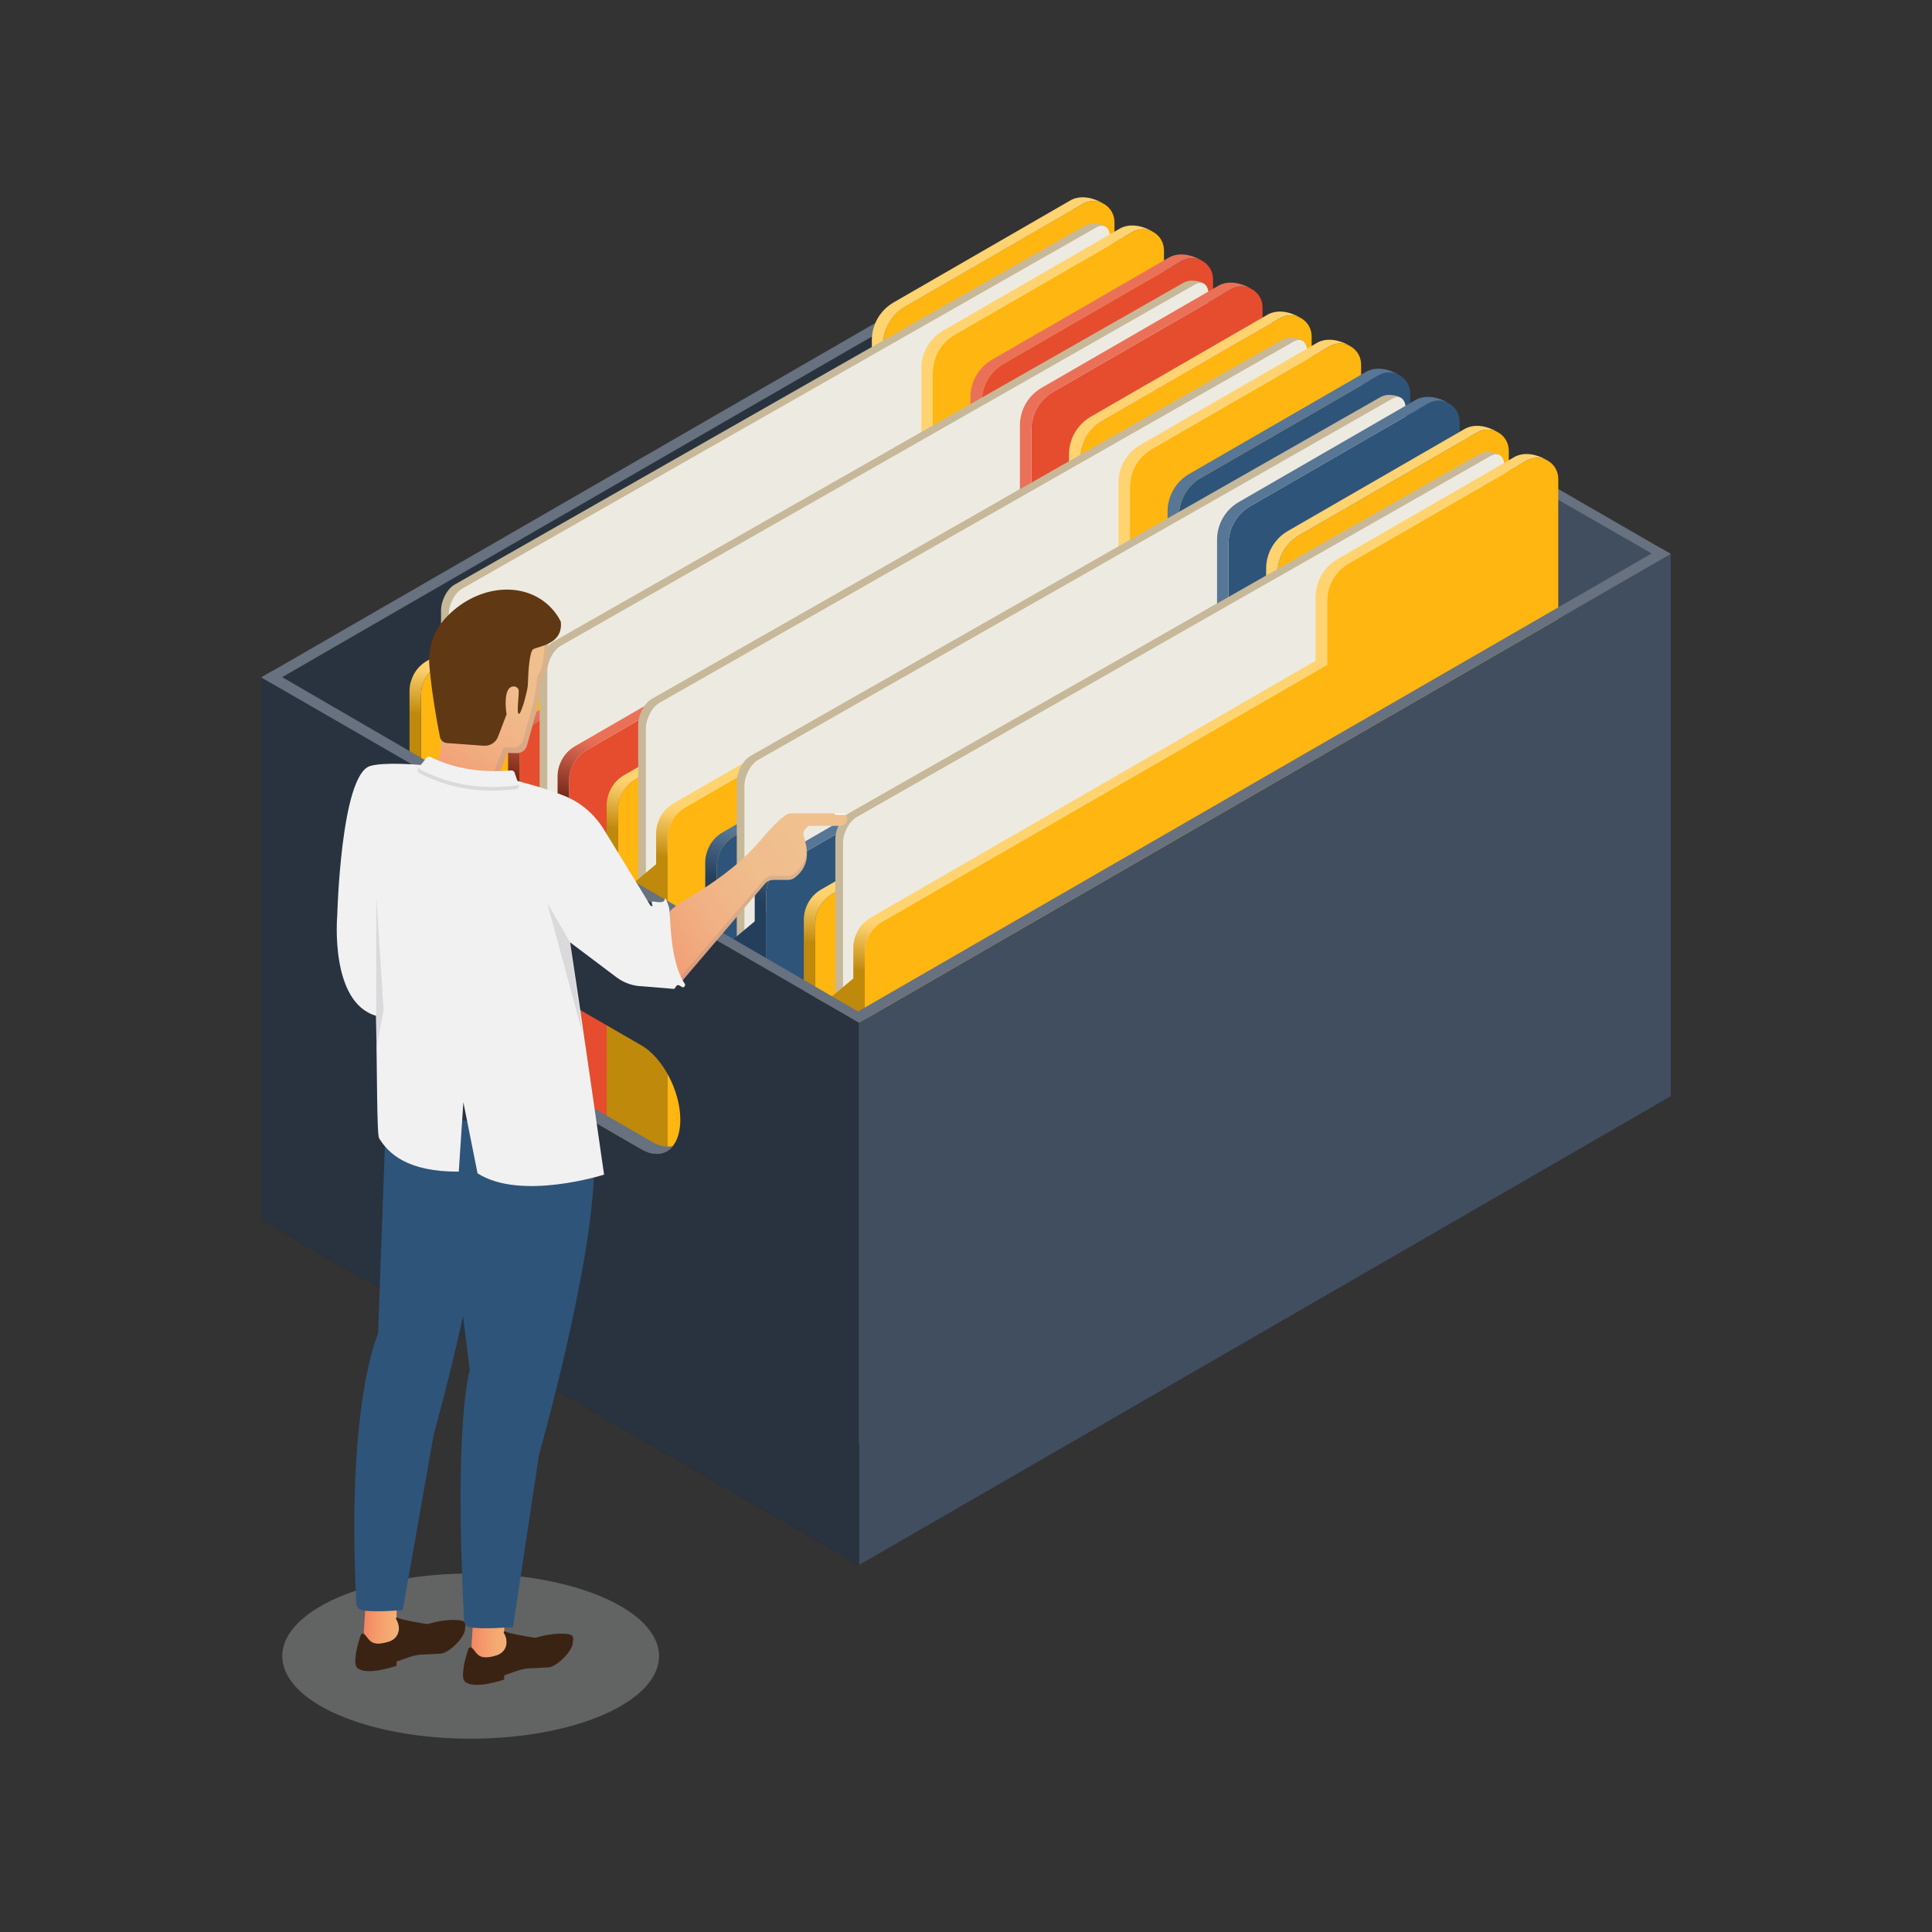 <svg xmlns="http://www.w3.org/2000/svg" xmlns:xlink="http://www.w3.org/1999/xlink" width="500" zoomAndPan="magnify" viewBox="0 0 375 375" height="500" preserveAspectRatio="xMidYMid meet" version="1.0"><rect x="0" y="0" width="375" height="375" fill="#333333" stroke="none"/><defs><clipPath id="6ec97c6559"><path d="M 50.625 148 L 324.375 148 L 324.375 304 L 50.625 304 Z M 50.625 148 " clip-rule="nonzero"/></clipPath><clipPath id="c1aa7f93a6"><path d="M 208 40 L 324.375 40 L 324.375 213 L 208 213 Z M 208 40 " clip-rule="nonzero"/></clipPath><clipPath id="148193c128"><path d="M 208 41 L 324.375 41 L 324.375 109 L 208 109 Z M 208 41 " clip-rule="nonzero"/></clipPath><clipPath id="7cf4601913"><path d="M 50.625 40 L 211 40 L 211 133 L 50.625 133 Z M 50.625 40 " clip-rule="nonzero"/></clipPath><clipPath id="201bdd1f5a"><path d="M 79 38 L 215 38 L 215 232 L 79 232 Z M 79 38 " clip-rule="nonzero"/></clipPath><clipPath id="6f45b362d5"><path d="M 79.484 134.168 L 79.484 226.66 C 79.484 229.797 82.922 232.551 86.059 231.555 L 86.113 231.527 C 83.848 231.703 81.707 229.945 81.707 227.449 L 81.707 134.957 C 81.707 133.992 81.914 133.051 82.293 132.203 C 82.867 130.91 83.836 129.789 85.117 129.055 L 171.445 79.211 L 171.445 66.816 C 171.445 63.805 173.055 61.023 175.672 59.508 L 210.191 39.574 C 211.488 38.84 212.922 38.879 214.078 39.465 C 213.547 39.141 210.617 37.488 207.957 38.785 L 173.449 58.703 C 170.832 60.215 169.223 63 169.223 66.012 L 169.223 78.418 L 82.895 128.266 C 81.723 128.934 80.82 129.914 80.234 131.059 C 79.758 132.012 79.484 133.062 79.484 134.168 Z M 79.484 134.168 " clip-rule="nonzero"/></clipPath><linearGradient x1="979.764" gradientTransform="matrix(-0.526, 0, 0, -0.526, 670.897, 344.485)" y1="600.119" x2="1039.466" gradientUnits="userSpaceOnUse" y2="200.122" id="493670d36c"><stop stop-opacity="1" stop-color="rgb(100%, 82.7%, 43.9%)" offset="0"/><stop stop-opacity="1" stop-color="rgb(100%, 82.7%, 43.9%)" offset="0.093"/><stop stop-opacity="1" stop-color="rgb(100%, 82.7%, 43.9%)" offset="0.5"/><stop stop-opacity="1" stop-color="rgb(100%, 82.7%, 43.9%)" offset="0.516"/><stop stop-opacity="1" stop-color="rgb(98.958%, 81.496%, 42.273%)" offset="0.52"/><stop stop-opacity="1" stop-color="rgb(97.917%, 80.293%, 40.646%)" offset="0.523"/><stop stop-opacity="1" stop-color="rgb(95.607%, 77.625%, 37.039%)" offset="0.527"/><stop stop-opacity="1" stop-color="rgb(93.298%, 74.957%, 33.434%)" offset="0.531"/><stop stop-opacity="1" stop-color="rgb(90.988%, 72.289%, 29.826%)" offset="0.535"/><stop stop-opacity="1" stop-color="rgb(88.68%, 69.621%, 26.221%)" offset="0.539"/><stop stop-opacity="1" stop-color="rgb(86.371%, 66.953%, 22.615%)" offset="0.543"/><stop stop-opacity="1" stop-color="rgb(84.062%, 64.285%, 19.009%)" offset="0.547"/><stop stop-opacity="1" stop-color="rgb(81.752%, 61.617%, 15.402%)" offset="0.551"/><stop stop-opacity="1" stop-color="rgb(79.443%, 58.949%, 11.797%)" offset="0.555"/><stop stop-opacity="1" stop-color="rgb(77.171%, 56.323%, 8.247%)" offset="0.559"/><stop stop-opacity="1" stop-color="rgb(74.899%, 53.699%, 4.7%)" offset="0.562"/><stop stop-opacity="1" stop-color="rgb(74.899%, 53.699%, 4.7%)" offset="0.625"/><stop stop-opacity="1" stop-color="rgb(74.899%, 53.699%, 4.7%)" offset="0.75"/><stop stop-opacity="1" stop-color="rgb(74.899%, 53.699%, 4.7%)" offset="0.907"/><stop stop-opacity="1" stop-color="rgb(74.899%, 53.699%, 4.7%)" offset="1"/></linearGradient><clipPath id="a6e6b96857"><path d="M 89 43 L 224 43 L 224 238 L 89 238 Z M 89 43 " clip-rule="nonzero"/></clipPath><clipPath id="e439b687d1"><path d="M 89.09 139.637 L 89.09 232.129 C 89.09 235.266 92.523 238.02 95.66 237.023 L 95.715 236.996 C 93.453 237.172 91.312 235.414 91.312 232.918 L 91.312 140.426 C 91.312 139.457 91.516 138.52 91.898 137.672 C 92.469 136.379 93.438 135.258 94.719 134.523 L 181.051 84.676 L 181.051 72.285 C 181.051 69.27 182.66 66.492 185.277 64.977 L 219.797 45.043 C 221.094 44.309 222.523 44.348 223.684 44.934 C 223.152 44.609 220.219 42.957 217.562 44.254 L 183.055 64.172 C 180.438 65.684 178.828 68.469 178.828 71.48 L 178.828 83.887 L 92.496 133.734 C 91.324 134.402 90.426 135.383 89.84 136.527 C 89.363 137.48 89.09 138.531 89.09 139.637 Z M 89.09 139.637 " clip-rule="nonzero"/></clipPath><linearGradient x1="961.506" gradientTransform="matrix(-0.526, 0, 0, -0.526, 670.897, 344.485)" y1="589.745" x2="1021.211" gradientUnits="userSpaceOnUse" y2="189.728" id="772d0b48af"><stop stop-opacity="1" stop-color="rgb(100%, 82.7%, 43.9%)" offset="0"/><stop stop-opacity="1" stop-color="rgb(100%, 82.7%, 43.9%)" offset="0.093"/><stop stop-opacity="1" stop-color="rgb(100%, 82.7%, 43.9%)" offset="0.5"/><stop stop-opacity="1" stop-color="rgb(100%, 82.7%, 43.9%)" offset="0.516"/><stop stop-opacity="1" stop-color="rgb(98.965%, 81.505%, 42.284%)" offset="0.52"/><stop stop-opacity="1" stop-color="rgb(97.931%, 80.31%, 40.669%)" offset="0.523"/><stop stop-opacity="1" stop-color="rgb(95.621%, 77.641%, 37.062%)" offset="0.527"/><stop stop-opacity="1" stop-color="rgb(93.312%, 74.973%, 33.456%)" offset="0.531"/><stop stop-opacity="1" stop-color="rgb(91.002%, 72.304%, 29.849%)" offset="0.535"/><stop stop-opacity="1" stop-color="rgb(88.693%, 69.637%, 26.242%)" offset="0.539"/><stop stop-opacity="1" stop-color="rgb(86.385%, 66.968%, 22.635%)" offset="0.543"/><stop stop-opacity="1" stop-color="rgb(84.076%, 64.301%, 19.029%)" offset="0.547"/><stop stop-opacity="1" stop-color="rgb(81.766%, 61.632%, 15.422%)" offset="0.551"/><stop stop-opacity="1" stop-color="rgb(79.457%, 58.965%, 11.816%)" offset="0.555"/><stop stop-opacity="1" stop-color="rgb(77.177%, 56.331%, 8.258%)" offset="0.559"/><stop stop-opacity="1" stop-color="rgb(74.899%, 53.699%, 4.7%)" offset="0.562"/><stop stop-opacity="1" stop-color="rgb(74.899%, 53.699%, 4.7%)" offset="0.625"/><stop stop-opacity="1" stop-color="rgb(74.899%, 53.699%, 4.7%)" offset="0.75"/><stop stop-opacity="1" stop-color="rgb(74.899%, 53.699%, 4.7%)" offset="0.907"/><stop stop-opacity="1" stop-color="rgb(74.899%, 53.699%, 4.7%)" offset="1"/></linearGradient><clipPath id="441db27021"><path d="M 98 49 L 234 49 L 234 243 L 98 243 Z M 98 49 " clip-rule="nonzero"/></clipPath><clipPath id="26cff02f4b"><path d="M 98.617 145.258 L 98.617 237.75 C 98.617 240.887 102.055 243.641 105.191 242.645 L 105.246 242.617 C 102.98 242.793 100.84 241.035 100.84 238.539 L 100.84 146.047 C 100.84 145.082 101.047 144.141 101.426 143.293 C 102 142 102.969 140.879 104.25 140.145 L 190.578 90.301 L 190.578 77.906 C 190.578 74.895 192.188 72.113 194.805 70.598 L 229.328 50.664 C 230.621 49.93 232.055 49.969 233.211 50.555 C 232.68 50.23 229.75 48.578 227.09 49.875 L 192.582 69.793 C 189.965 71.305 188.355 74.09 188.355 77.102 L 188.355 89.508 L 102.027 139.355 C 100.855 140.023 99.953 141.004 99.367 142.148 C 98.891 143.102 98.617 144.152 98.617 145.258 Z M 98.617 145.258 " clip-rule="nonzero"/></clipPath><linearGradient x1="264.092" gradientTransform="matrix(0.526, 0, 0, -0.526, 35.422, 344.485)" y1="578.802" x2="205.547" gradientUnits="userSpaceOnUse" y2="179.158" id="126231cb24"><stop stop-opacity="1" stop-color="rgb(91.8%, 44.299%, 34.499%)" offset="0"/><stop stop-opacity="1" stop-color="rgb(91.8%, 44.299%, 34.499%)" offset="0.092"/><stop stop-opacity="1" stop-color="rgb(91.8%, 44.299%, 34.499%)" offset="0.5"/><stop stop-opacity="1" stop-color="rgb(91.8%, 44.299%, 34.499%)" offset="0.508"/><stop stop-opacity="1" stop-color="rgb(89.371%, 42.79%, 33.173%)" offset="0.512"/><stop stop-opacity="1" stop-color="rgb(86.942%, 41.283%, 31.847%)" offset="0.516"/><stop stop-opacity="1" stop-color="rgb(83.797%, 39.33%, 30.13%)" offset="0.52"/><stop stop-opacity="1" stop-color="rgb(80.653%, 37.378%, 28.413%)" offset="0.523"/><stop stop-opacity="1" stop-color="rgb(77.509%, 35.425%, 26.697%)" offset="0.527"/><stop stop-opacity="1" stop-color="rgb(74.365%, 33.473%, 24.98%)" offset="0.531"/><stop stop-opacity="1" stop-color="rgb(71.22%, 31.52%, 23.262%)" offset="0.535"/><stop stop-opacity="1" stop-color="rgb(68.077%, 29.568%, 21.545%)" offset="0.539"/><stop stop-opacity="1" stop-color="rgb(64.932%, 27.615%, 19.829%)" offset="0.543"/><stop stop-opacity="1" stop-color="rgb(61.789%, 25.664%, 18.112%)" offset="0.547"/><stop stop-opacity="1" stop-color="rgb(58.644%, 23.711%, 16.396%)" offset="0.551"/><stop stop-opacity="1" stop-color="rgb(55.501%, 21.759%, 14.679%)" offset="0.555"/><stop stop-opacity="1" stop-color="rgb(52.356%, 19.806%, 12.962%)" offset="0.559"/><stop stop-opacity="1" stop-color="rgb(49.213%, 17.854%, 11.246%)" offset="0.562"/><stop stop-opacity="1" stop-color="rgb(47.156%, 16.577%, 10.123%)" offset="0.566"/><stop stop-opacity="1" stop-color="rgb(45.099%, 15.3%, 9%)" offset="0.57"/><stop stop-opacity="1" stop-color="rgb(45.099%, 15.3%, 9%)" offset="0.578"/><stop stop-opacity="1" stop-color="rgb(45.099%, 15.3%, 9%)" offset="0.594"/><stop stop-opacity="1" stop-color="rgb(45.099%, 15.3%, 9%)" offset="0.625"/><stop stop-opacity="1" stop-color="rgb(45.099%, 15.3%, 9%)" offset="0.75"/><stop stop-opacity="1" stop-color="rgb(45.099%, 15.3%, 9%)" offset="0.908"/><stop stop-opacity="1" stop-color="rgb(45.099%, 15.3%, 9%)" offset="1"/></linearGradient><clipPath id="d4d1bd8bb5"><path d="M 108 54 L 243 54 L 243 249 L 108 249 Z M 108 54 " clip-rule="nonzero"/></clipPath><clipPath id="968fff7d6b"><path d="M 108.223 150.727 L 108.223 243.219 C 108.223 246.355 111.66 249.109 114.793 248.113 L 114.848 248.086 C 112.586 248.262 110.445 246.504 110.445 244.008 L 110.445 151.516 C 110.445 150.547 110.648 149.609 111.031 148.762 C 111.605 147.469 112.57 146.348 113.855 145.613 L 200.184 95.766 L 200.184 83.375 C 200.184 80.359 201.793 77.582 204.41 76.066 L 238.93 56.133 C 240.227 55.398 241.656 55.438 242.816 56.023 C 242.285 55.699 239.352 54.047 236.695 55.344 L 202.188 75.262 C 199.57 76.773 197.961 79.559 197.961 82.57 L 197.961 94.977 L 111.633 144.824 C 110.457 145.492 109.559 146.473 108.973 147.617 C 108.496 148.57 108.223 149.621 108.223 150.727 Z M 108.223 150.727 " clip-rule="nonzero"/></clipPath><linearGradient x1="297.202" gradientTransform="matrix(0.526, 0, 0, -0.526, 35.422, 344.485)" y1="577.379" x2="190.119" gradientUnits="userSpaceOnUse" y2="167.751" id="99c9e106f6"><stop stop-opacity="1" stop-color="rgb(91.8%, 44.299%, 34.499%)" offset="0"/><stop stop-opacity="1" stop-color="rgb(91.8%, 44.299%, 34.499%)" offset="0.153"/><stop stop-opacity="1" stop-color="rgb(91.8%, 44.299%, 34.499%)" offset="0.5"/><stop stop-opacity="1" stop-color="rgb(91.8%, 44.299%, 34.499%)" offset="0.531"/><stop stop-opacity="1" stop-color="rgb(89.873%, 43.103%, 33.447%)" offset="0.535"/><stop stop-opacity="1" stop-color="rgb(87.947%, 41.907%, 32.396%)" offset="0.539"/><stop stop-opacity="1" stop-color="rgb(84.641%, 39.853%, 30.589%)" offset="0.543"/><stop stop-opacity="1" stop-color="rgb(81.334%, 37.801%, 28.784%)" offset="0.547"/><stop stop-opacity="1" stop-color="rgb(78.026%, 35.747%, 26.978%)" offset="0.551"/><stop stop-opacity="1" stop-color="rgb(74.719%, 33.693%, 25.172%)" offset="0.555"/><stop stop-opacity="1" stop-color="rgb(71.413%, 31.639%, 23.367%)" offset="0.559"/><stop stop-opacity="1" stop-color="rgb(68.106%, 29.587%, 21.562%)" offset="0.562"/><stop stop-opacity="1" stop-color="rgb(64.799%, 27.533%, 19.756%)" offset="0.566"/><stop stop-opacity="1" stop-color="rgb(61.493%, 25.479%, 17.95%)" offset="0.57"/><stop stop-opacity="1" stop-color="rgb(58.185%, 23.425%, 16.144%)" offset="0.574"/><stop stop-opacity="1" stop-color="rgb(54.878%, 21.373%, 14.339%)" offset="0.578"/><stop stop-opacity="1" stop-color="rgb(51.572%, 19.319%, 12.534%)" offset="0.582"/><stop stop-opacity="1" stop-color="rgb(48.265%, 17.265%, 10.728%)" offset="0.586"/><stop stop-opacity="1" stop-color="rgb(46.681%, 16.283%, 9.863%)" offset="0.59"/><stop stop-opacity="1" stop-color="rgb(45.099%, 15.3%, 9%)" offset="0.594"/><stop stop-opacity="1" stop-color="rgb(45.099%, 15.3%, 9%)" offset="0.625"/><stop stop-opacity="1" stop-color="rgb(45.099%, 15.3%, 9%)" offset="0.75"/><stop stop-opacity="1" stop-color="rgb(45.099%, 15.3%, 9%)" offset="0.847"/><stop stop-opacity="1" stop-color="rgb(45.099%, 15.3%, 9%)" offset="1"/></linearGradient><clipPath id="41296ee02d"><path d="M 117 60 L 253 60 L 253 254 L 117 254 Z M 117 60 " clip-rule="nonzero"/></clipPath><clipPath id="93bd38eb05"><path d="M 117.754 156.348 L 117.754 248.84 C 117.754 251.977 121.188 254.73 124.324 253.734 L 124.379 253.707 C 122.117 253.883 119.977 252.125 119.977 249.629 L 119.977 157.137 C 119.977 156.172 120.18 155.23 120.562 154.383 C 121.133 153.09 122.102 151.969 123.383 151.234 L 209.715 101.387 L 209.715 88.996 C 209.715 85.984 211.32 83.203 213.941 81.688 L 248.461 61.754 C 249.758 61.02 251.188 61.059 252.348 61.645 C 251.812 61.32 248.883 59.668 246.227 60.965 L 211.719 80.883 C 209.102 82.395 207.492 85.18 207.492 88.191 L 207.492 100.598 L 121.16 150.445 C 119.988 151.113 119.09 152.094 118.504 153.238 C 118.027 154.191 117.754 155.242 117.754 156.348 Z M 117.754 156.348 " clip-rule="nonzero"/></clipPath><linearGradient x1="907.027" gradientTransform="matrix(-0.526, 0, 0, -0.526, 670.897, 344.485)" y1="557.982" x2="966.73" gradientUnits="userSpaceOnUse" y2="157.967" id="fd162983d0"><stop stop-opacity="1" stop-color="rgb(100%, 82.7%, 43.9%)" offset="0"/><stop stop-opacity="1" stop-color="rgb(100%, 82.7%, 43.9%)" offset="0.093"/><stop stop-opacity="1" stop-color="rgb(100%, 82.7%, 43.9%)" offset="0.5"/><stop stop-opacity="1" stop-color="rgb(100%, 82.7%, 43.9%)" offset="0.516"/><stop stop-opacity="1" stop-color="rgb(98.964%, 81.503%, 42.284%)" offset="0.52"/><stop stop-opacity="1" stop-color="rgb(97.929%, 80.309%, 40.668%)" offset="0.523"/><stop stop-opacity="1" stop-color="rgb(95.621%, 77.64%, 37.061%)" offset="0.527"/><stop stop-opacity="1" stop-color="rgb(93.312%, 74.973%, 33.455%)" offset="0.531"/><stop stop-opacity="1" stop-color="rgb(91.002%, 72.304%, 29.848%)" offset="0.535"/><stop stop-opacity="1" stop-color="rgb(88.693%, 69.637%, 26.242%)" offset="0.539"/><stop stop-opacity="1" stop-color="rgb(86.385%, 66.968%, 22.636%)" offset="0.543"/><stop stop-opacity="1" stop-color="rgb(84.076%, 64.301%, 19.031%)" offset="0.547"/><stop stop-opacity="1" stop-color="rgb(81.766%, 61.633%, 15.424%)" offset="0.551"/><stop stop-opacity="1" stop-color="rgb(79.457%, 58.966%, 11.818%)" offset="0.555"/><stop stop-opacity="1" stop-color="rgb(77.177%, 56.332%, 8.258%)" offset="0.559"/><stop stop-opacity="1" stop-color="rgb(74.899%, 53.699%, 4.7%)" offset="0.562"/><stop stop-opacity="1" stop-color="rgb(74.899%, 53.699%, 4.7%)" offset="0.625"/><stop stop-opacity="1" stop-color="rgb(74.899%, 53.699%, 4.7%)" offset="0.75"/><stop stop-opacity="1" stop-color="rgb(74.899%, 53.699%, 4.7%)" offset="0.907"/><stop stop-opacity="1" stop-color="rgb(74.899%, 53.699%, 4.7%)" offset="1"/></linearGradient><clipPath id="407db146d2"><path d="M 127 65 L 262 65 L 262 260 L 127 260 Z M 127 65 " clip-rule="nonzero"/></clipPath><clipPath id="b59ba60f89"><path d="M 127.355 161.816 L 127.355 254.309 C 127.355 257.445 130.793 260.199 133.93 259.203 L 133.984 259.176 C 131.719 259.352 129.578 257.594 129.578 255.098 L 129.578 162.605 C 129.578 161.637 129.785 160.699 130.164 159.852 C 130.738 158.559 131.707 157.438 132.988 156.703 L 219.316 106.855 L 219.316 94.465 C 219.316 91.449 220.926 88.672 223.543 87.156 L 258.066 67.223 C 259.359 66.488 260.793 66.527 261.949 67.113 C 261.418 66.785 258.488 65.137 255.828 66.434 L 221.32 86.352 C 218.703 87.863 217.094 90.648 217.094 93.66 L 217.094 106.066 L 130.766 155.914 C 129.594 156.582 128.691 157.562 128.105 158.707 C 127.629 159.66 127.355 160.711 127.355 161.816 Z M 127.355 161.816 " clip-rule="nonzero"/></clipPath><linearGradient x1="888.772" gradientTransform="matrix(-0.526, 0, 0, -0.526, 670.897, 344.485)" y1="547.589" x2="948.477" gradientUnits="userSpaceOnUse" y2="147.572" id="c65f233e03"><stop stop-opacity="1" stop-color="rgb(100%, 82.7%, 43.9%)" offset="0"/><stop stop-opacity="1" stop-color="rgb(100%, 82.7%, 43.9%)" offset="0.093"/><stop stop-opacity="1" stop-color="rgb(100%, 82.7%, 43.9%)" offset="0.5"/><stop stop-opacity="1" stop-color="rgb(100%, 82.7%, 43.9%)" offset="0.516"/><stop stop-opacity="1" stop-color="rgb(98.965%, 81.505%, 42.284%)" offset="0.52"/><stop stop-opacity="1" stop-color="rgb(97.931%, 80.31%, 40.669%)" offset="0.523"/><stop stop-opacity="1" stop-color="rgb(95.621%, 77.641%, 37.062%)" offset="0.527"/><stop stop-opacity="1" stop-color="rgb(93.312%, 74.973%, 33.456%)" offset="0.531"/><stop stop-opacity="1" stop-color="rgb(91.002%, 72.304%, 29.849%)" offset="0.535"/><stop stop-opacity="1" stop-color="rgb(88.693%, 69.637%, 26.242%)" offset="0.539"/><stop stop-opacity="1" stop-color="rgb(86.385%, 66.968%, 22.635%)" offset="0.543"/><stop stop-opacity="1" stop-color="rgb(84.076%, 64.301%, 19.029%)" offset="0.547"/><stop stop-opacity="1" stop-color="rgb(81.766%, 61.632%, 15.422%)" offset="0.551"/><stop stop-opacity="1" stop-color="rgb(79.457%, 58.965%, 11.816%)" offset="0.555"/><stop stop-opacity="1" stop-color="rgb(77.177%, 56.331%, 8.258%)" offset="0.559"/><stop stop-opacity="1" stop-color="rgb(74.899%, 53.699%, 4.7%)" offset="0.562"/><stop stop-opacity="1" stop-color="rgb(74.899%, 53.699%, 4.7%)" offset="0.625"/><stop stop-opacity="1" stop-color="rgb(74.899%, 53.699%, 4.7%)" offset="0.75"/><stop stop-opacity="1" stop-color="rgb(74.899%, 53.699%, 4.7%)" offset="0.907"/><stop stop-opacity="1" stop-color="rgb(74.899%, 53.699%, 4.7%)" offset="1"/></linearGradient><clipPath id="b2efc4b754"><path d="M 136 71 L 272 71 L 272 266 L 136 266 Z M 136 71 " clip-rule="nonzero"/></clipPath><clipPath id="a632deb510"><path d="M 136.887 167.438 L 136.887 259.93 C 136.887 263.066 140.324 265.82 143.457 264.824 L 143.512 264.797 C 141.25 264.973 139.109 263.215 139.109 260.719 L 139.109 168.227 C 139.109 167.258 139.312 166.32 139.695 165.473 C 140.27 164.18 141.234 163.059 142.516 162.324 L 228.848 112.477 L 228.848 100.086 C 228.848 97.07 230.457 94.293 233.074 92.777 L 267.594 72.844 C 268.891 72.109 270.32 72.148 271.48 72.734 C 270.949 72.41 268.016 70.758 265.359 72.055 L 230.852 91.973 C 228.234 93.484 226.625 96.27 226.625 99.281 L 226.625 111.688 L 140.297 161.535 C 139.121 162.203 138.223 163.184 137.637 164.328 C 137.16 165.281 136.887 166.332 136.887 167.438 Z M 136.887 167.438 " clip-rule="nonzero"/></clipPath><linearGradient x1="355.884" gradientTransform="matrix(0.526, 0, 0, -0.526, 35.422, 344.485)" y1="547.421" x2="235.739" gradientUnits="userSpaceOnUse" y2="136.963" id="26d31a54da"><stop stop-opacity="1" stop-color="rgb(34.499%, 46.3%, 58.4%)" offset="0"/><stop stop-opacity="1" stop-color="rgb(34.499%, 46.3%, 58.4%)" offset="0.168"/><stop stop-opacity="1" stop-color="rgb(34.499%, 46.3%, 58.4%)" offset="0.5"/><stop stop-opacity="1" stop-color="rgb(34.499%, 46.3%, 58.4%)" offset="0.531"/><stop stop-opacity="1" stop-color="rgb(34.499%, 46.3%, 58.4%)" offset="0.547"/><stop stop-opacity="1" stop-color="rgb(32.719%, 44.452%, 56.493%)" offset="0.551"/><stop stop-opacity="1" stop-color="rgb(30.942%, 42.604%, 54.585%)" offset="0.555"/><stop stop-opacity="1" stop-color="rgb(29.115%, 40.707%, 52.626%)" offset="0.559"/><stop stop-opacity="1" stop-color="rgb(27.289%, 38.811%, 50.668%)" offset="0.562"/><stop stop-opacity="1" stop-color="rgb(25.461%, 36.914%, 48.709%)" offset="0.566"/><stop stop-opacity="1" stop-color="rgb(23.634%, 35.017%, 46.751%)" offset="0.57"/><stop stop-opacity="1" stop-color="rgb(21.808%, 33.119%, 44.792%)" offset="0.574"/><stop stop-opacity="1" stop-color="rgb(19.981%, 31.223%, 42.834%)" offset="0.578"/><stop stop-opacity="1" stop-color="rgb(18.155%, 29.326%, 40.875%)" offset="0.582"/><stop stop-opacity="1" stop-color="rgb(16.328%, 27.429%, 38.918%)" offset="0.586"/><stop stop-opacity="1" stop-color="rgb(15.013%, 26.064%, 37.508%)" offset="0.59"/><stop stop-opacity="1" stop-color="rgb(13.699%, 24.699%, 36.099%)" offset="0.594"/><stop stop-opacity="1" stop-color="rgb(13.699%, 24.699%, 36.099%)" offset="0.625"/><stop stop-opacity="1" stop-color="rgb(13.699%, 24.699%, 36.099%)" offset="0.75"/><stop stop-opacity="1" stop-color="rgb(13.699%, 24.699%, 36.099%)" offset="0.832"/><stop stop-opacity="1" stop-color="rgb(13.699%, 24.699%, 36.099%)" offset="1"/></linearGradient><clipPath id="f1b1ea0d15"><path d="M 146 77 L 282 77 L 282 271 L 146 271 Z M 146 77 " clip-rule="nonzero"/></clipPath><clipPath id="c8746f7291"><path d="M 146.492 172.906 L 146.492 265.398 C 146.492 268.535 149.926 271.289 153.062 270.293 L 153.117 270.266 C 150.852 270.441 148.715 268.684 148.715 266.188 L 148.715 173.695 C 148.715 172.727 148.918 171.789 149.301 170.941 C 149.871 169.648 150.84 168.527 152.121 167.793 L 238.449 117.945 L 238.449 105.555 C 238.449 102.539 240.059 99.758 242.676 98.246 L 277.199 78.312 C 278.492 77.578 279.926 77.617 281.086 78.203 C 280.551 77.875 277.621 76.227 274.961 77.523 L 240.457 97.441 C 237.836 98.953 236.23 101.738 236.23 104.75 L 236.23 117.156 L 149.898 167 C 148.727 167.672 147.828 168.652 147.242 169.797 C 146.762 170.75 146.492 171.801 146.492 172.906 Z M 146.492 172.906 " clip-rule="nonzero"/></clipPath><linearGradient x1="376.446" gradientTransform="matrix(0.526, 0, 0, -0.526, 35.422, 344.485)" y1="537.901" x2="249.235" gradientUnits="userSpaceOnUse" y2="127.309" id="4cd4e809f3"><stop stop-opacity="1" stop-color="rgb(34.499%, 46.3%, 58.4%)" offset="0"/><stop stop-opacity="1" stop-color="rgb(34.499%, 46.3%, 58.4%)" offset="0.176"/><stop stop-opacity="1" stop-color="rgb(34.499%, 46.3%, 58.4%)" offset="0.5"/><stop stop-opacity="1" stop-color="rgb(34.499%, 46.3%, 58.4%)" offset="0.531"/><stop stop-opacity="1" stop-color="rgb(34.499%, 46.3%, 58.4%)" offset="0.547"/><stop stop-opacity="1" stop-color="rgb(33.421%, 45.181%, 57.245%)" offset="0.551"/><stop stop-opacity="1" stop-color="rgb(32.346%, 44.063%, 56.09%)" offset="0.555"/><stop stop-opacity="1" stop-color="rgb(30.235%, 41.87%, 53.827%)" offset="0.559"/><stop stop-opacity="1" stop-color="rgb(28.125%, 39.679%, 51.566%)" offset="0.562"/><stop stop-opacity="1" stop-color="rgb(26.015%, 37.488%, 49.303%)" offset="0.566"/><stop stop-opacity="1" stop-color="rgb(23.904%, 35.297%, 47.04%)" offset="0.57"/><stop stop-opacity="1" stop-color="rgb(21.794%, 33.105%, 44.777%)" offset="0.574"/><stop stop-opacity="1" stop-color="rgb(19.684%, 30.914%, 42.516%)" offset="0.578"/><stop stop-opacity="1" stop-color="rgb(17.574%, 28.722%, 40.253%)" offset="0.582"/><stop stop-opacity="1" stop-color="rgb(15.463%, 26.53%, 37.99%)" offset="0.586"/><stop stop-opacity="1" stop-color="rgb(14.581%, 25.615%, 37.044%)" offset="0.59"/><stop stop-opacity="1" stop-color="rgb(13.699%, 24.699%, 36.099%)" offset="0.594"/><stop stop-opacity="1" stop-color="rgb(13.699%, 24.699%, 36.099%)" offset="0.625"/><stop stop-opacity="1" stop-color="rgb(13.699%, 24.699%, 36.099%)" offset="0.75"/><stop stop-opacity="1" stop-color="rgb(13.699%, 24.699%, 36.099%)" offset="0.824"/><stop stop-opacity="1" stop-color="rgb(13.699%, 24.699%, 36.099%)" offset="1"/></linearGradient><clipPath id="96600c65f0"><path d="M 156 82 L 291 82 L 291 277 L 156 277 Z M 156 82 " clip-rule="nonzero"/></clipPath><clipPath id="e4503af0be"><path d="M 156.02 178.527 L 156.02 271.02 C 156.02 274.156 159.457 276.91 162.594 275.914 L 162.648 275.887 C 160.383 276.062 158.242 274.305 158.242 271.809 L 158.242 179.316 C 158.242 178.352 158.449 177.41 158.828 176.562 C 159.402 175.27 160.371 174.152 161.652 173.414 L 247.98 123.57 L 247.98 111.176 C 247.98 108.164 249.59 105.383 252.207 103.867 L 286.727 83.934 C 288.023 83.199 289.457 83.238 290.613 83.824 C 290.082 83.5 287.152 81.848 284.492 83.145 L 249.984 103.062 C 247.367 104.578 245.758 107.359 245.758 110.371 L 245.758 122.777 L 159.43 172.625 C 158.258 173.293 157.355 174.273 156.77 175.418 C 156.293 176.371 156.02 177.422 156.02 178.527 Z M 156.02 178.527 " clip-rule="nonzero"/></clipPath><linearGradient x1="834.294" gradientTransform="matrix(-0.526, 0, 0, -0.526, 670.897, 344.485)" y1="515.825" x2="893.996" gradientUnits="userSpaceOnUse" y2="115.81" id="2d5e291a16"><stop stop-opacity="1" stop-color="rgb(100%, 82.7%, 43.9%)" offset="0"/><stop stop-opacity="1" stop-color="rgb(100%, 82.7%, 43.9%)" offset="0.093"/><stop stop-opacity="1" stop-color="rgb(100%, 82.7%, 43.9%)" offset="0.5"/><stop stop-opacity="1" stop-color="rgb(100%, 82.7%, 43.9%)" offset="0.516"/><stop stop-opacity="1" stop-color="rgb(98.964%, 81.503%, 42.282%)" offset="0.52"/><stop stop-opacity="1" stop-color="rgb(97.929%, 80.307%, 40.666%)" offset="0.523"/><stop stop-opacity="1" stop-color="rgb(95.619%, 77.638%, 37.059%)" offset="0.527"/><stop stop-opacity="1" stop-color="rgb(93.311%, 74.971%, 33.453%)" offset="0.531"/><stop stop-opacity="1" stop-color="rgb(91%, 72.302%, 29.846%)" offset="0.535"/><stop stop-opacity="1" stop-color="rgb(88.692%, 69.635%, 26.241%)" offset="0.539"/><stop stop-opacity="1" stop-color="rgb(86.383%, 66.966%, 22.633%)" offset="0.543"/><stop stop-opacity="1" stop-color="rgb(84.074%, 64.299%, 19.028%)" offset="0.547"/><stop stop-opacity="1" stop-color="rgb(81.764%, 61.63%, 15.421%)" offset="0.551"/><stop stop-opacity="1" stop-color="rgb(79.456%, 58.963%, 11.815%)" offset="0.555"/><stop stop-opacity="1" stop-color="rgb(77.177%, 56.331%, 8.257%)" offset="0.559"/><stop stop-opacity="1" stop-color="rgb(74.899%, 53.699%, 4.7%)" offset="0.562"/><stop stop-opacity="1" stop-color="rgb(74.899%, 53.699%, 4.7%)" offset="0.625"/><stop stop-opacity="1" stop-color="rgb(74.899%, 53.699%, 4.7%)" offset="0.75"/><stop stop-opacity="1" stop-color="rgb(74.899%, 53.699%, 4.7%)" offset="0.907"/><stop stop-opacity="1" stop-color="rgb(74.899%, 53.699%, 4.7%)" offset="1"/></linearGradient><clipPath id="694f9fa427"><path d="M 165 88 L 301 88 L 301 282 L 165 282 Z M 165 88 " clip-rule="nonzero"/></clipPath><clipPath id="d99be37cf5"><path d="M 165.625 183.996 L 165.625 276.488 C 165.625 279.625 169.059 282.379 172.195 281.383 L 172.25 281.355 C 169.988 281.531 167.848 279.773 167.848 277.277 L 167.848 184.785 C 167.848 183.816 168.051 182.879 168.434 182.031 C 169.008 180.738 169.973 179.617 171.254 178.883 L 257.586 129.035 L 257.586 116.645 C 257.586 113.629 259.195 110.848 261.812 109.336 L 296.332 89.402 C 297.629 88.668 299.059 88.707 300.219 89.293 C 299.688 88.965 296.754 87.316 294.098 88.613 L 259.59 108.531 C 256.973 110.043 255.363 112.828 255.363 115.84 L 255.363 128.246 L 169.031 178.09 C 167.859 178.762 166.961 179.742 166.375 180.887 C 165.898 181.84 165.625 182.891 165.625 183.996 Z M 165.625 183.996 " clip-rule="nonzero"/></clipPath><linearGradient x1="816.038" gradientTransform="matrix(-0.526, 0, 0, -0.526, 670.897, 344.485)" y1="505.434" x2="875.745" gradientUnits="userSpaceOnUse" y2="105.416" id="147ada37fd"><stop stop-opacity="1" stop-color="rgb(100%, 82.7%, 43.9%)" offset="0"/><stop stop-opacity="1" stop-color="rgb(100%, 82.7%, 43.9%)" offset="0.093"/><stop stop-opacity="1" stop-color="rgb(100%, 82.7%, 43.9%)" offset="0.5"/><stop stop-opacity="1" stop-color="rgb(100%, 82.7%, 43.9%)" offset="0.516"/><stop stop-opacity="1" stop-color="rgb(98.965%, 81.505%, 42.284%)" offset="0.52"/><stop stop-opacity="1" stop-color="rgb(97.931%, 80.31%, 40.669%)" offset="0.523"/><stop stop-opacity="1" stop-color="rgb(95.621%, 77.641%, 37.062%)" offset="0.527"/><stop stop-opacity="1" stop-color="rgb(93.312%, 74.974%, 33.456%)" offset="0.531"/><stop stop-opacity="1" stop-color="rgb(91.002%, 72.305%, 29.849%)" offset="0.535"/><stop stop-opacity="1" stop-color="rgb(88.693%, 69.638%, 26.244%)" offset="0.539"/><stop stop-opacity="1" stop-color="rgb(86.385%, 66.969%, 22.636%)" offset="0.543"/><stop stop-opacity="1" stop-color="rgb(84.076%, 64.301%, 19.031%)" offset="0.547"/><stop stop-opacity="1" stop-color="rgb(81.766%, 61.632%, 15.424%)" offset="0.551"/><stop stop-opacity="1" stop-color="rgb(79.457%, 58.965%, 11.816%)" offset="0.555"/><stop stop-opacity="1" stop-color="rgb(77.177%, 56.331%, 8.258%)" offset="0.559"/><stop stop-opacity="1" stop-color="rgb(74.899%, 53.699%, 4.7%)" offset="0.562"/><stop stop-opacity="1" stop-color="rgb(74.899%, 53.699%, 4.7%)" offset="0.625"/><stop stop-opacity="1" stop-color="rgb(74.899%, 53.699%, 4.7%)" offset="0.75"/><stop stop-opacity="1" stop-color="rgb(74.899%, 53.699%, 4.7%)" offset="0.907"/><stop stop-opacity="1" stop-color="rgb(74.899%, 53.699%, 4.7%)" offset="1"/></linearGradient><clipPath id="9ad0eeab49"><path d="M 50.625 131 L 167 131 L 167 304 L 50.625 304 Z M 50.625 131 " clip-rule="nonzero"/></clipPath><clipPath id="4b5ef432c6"><path d="M 50.625 130 L 169 130 L 169 199 L 50.625 199 Z M 50.625 130 " clip-rule="nonzero"/></clipPath><clipPath id="840a5f0be9"><path d="M 166 107 L 324.375 107 L 324.375 304 L 166 304 Z M 166 107 " clip-rule="nonzero"/></clipPath><clipPath id="260bb982c6"><path d="M 164 106 L 324.375 106 L 324.375 199 L 164 199 Z M 164 106 " clip-rule="nonzero"/></clipPath><clipPath id="e9c723c9fb"><path d="M 54 305 L 128 305 L 128 337.5 L 54 337.5 Z M 54 305 " clip-rule="nonzero"/></clipPath><clipPath id="5414f53cae"><path d="M 70 309 L 78 309 L 78 320 L 70 320 Z M 70 309 " clip-rule="nonzero"/></clipPath><clipPath id="87f20fd1ef"><path d="M 71.105 309.023 L 70.621 316.586 C 70.613 316.75 70.641 316.973 70.707 317.207 C 70.707 317.215 70.715 317.219 70.715 317.219 C 71.715 318.117 71.824 319.824 75.523 318.633 C 76.27 318.398 76.918 317.855 77.227 317.133 C 77.512 316.441 77.594 315.465 76.891 314.23 C 76.836 314.133 76.895 314.012 76.98 313.977 L 76.992 309.402 C 76.992 309.402 71.105 309.023 71.105 309.023 Z M 71.105 309.023 " clip-rule="nonzero"/></clipPath><linearGradient x1="546.887" gradientTransform="matrix(-0.525, -0.034, 0.034, -0.525, 364.045, 349.078)" y1="30.878" x2="561.448" gradientUnits="userSpaceOnUse" y2="30.878" id="58832f43f4"><stop stop-opacity="1" stop-color="rgb(95.699%, 68.999%, 45.9%)" offset="0"/><stop stop-opacity="1" stop-color="rgb(95.699%, 68.932%, 45.863%)" offset="0.062"/><stop stop-opacity="1" stop-color="rgb(95.699%, 68.723%, 45.755%)" offset="0.094"/><stop stop-opacity="1" stop-color="rgb(95.699%, 68.44%, 45.607%)" offset="0.125"/><stop stop-opacity="1" stop-color="rgb(95.699%, 68.158%, 45.461%)" offset="0.156"/><stop stop-opacity="1" stop-color="rgb(95.699%, 67.876%, 45.312%)" offset="0.188"/><stop stop-opacity="1" stop-color="rgb(95.699%, 67.593%, 45.166%)" offset="0.219"/><stop stop-opacity="1" stop-color="rgb(95.699%, 67.311%, 45.018%)" offset="0.25"/><stop stop-opacity="1" stop-color="rgb(95.699%, 67.029%, 44.872%)" offset="0.281"/><stop stop-opacity="1" stop-color="rgb(95.699%, 66.696%, 44.704%)" offset="0.312"/><stop stop-opacity="1" stop-color="rgb(95.699%, 66.359%, 44.543%)" offset="0.328"/><stop stop-opacity="1" stop-color="rgb(95.699%, 66.068%, 44.411%)" offset="0.344"/><stop stop-opacity="1" stop-color="rgb(95.699%, 65.775%, 44.276%)" offset="0.359"/><stop stop-opacity="1" stop-color="rgb(95.699%, 65.483%, 44.142%)" offset="0.375"/><stop stop-opacity="1" stop-color="rgb(95.699%, 65.192%, 44.009%)" offset="0.391"/><stop stop-opacity="1" stop-color="rgb(95.699%, 64.899%, 43.875%)" offset="0.406"/><stop stop-opacity="1" stop-color="rgb(95.699%, 64.607%, 43.742%)" offset="0.422"/><stop stop-opacity="1" stop-color="rgb(95.699%, 64.314%, 43.608%)" offset="0.438"/><stop stop-opacity="1" stop-color="rgb(95.699%, 64.023%, 43.474%)" offset="0.453"/><stop stop-opacity="1" stop-color="rgb(95.699%, 63.731%, 43.341%)" offset="0.469"/><stop stop-opacity="1" stop-color="rgb(95.699%, 63.438%, 43.207%)" offset="0.484"/><stop stop-opacity="1" stop-color="rgb(95.699%, 63.147%, 43.074%)" offset="0.5"/><stop stop-opacity="1" stop-color="rgb(95.699%, 62.854%, 42.94%)" offset="0.516"/><stop stop-opacity="1" stop-color="rgb(95.699%, 62.563%, 42.805%)" offset="0.531"/><stop stop-opacity="1" stop-color="rgb(95.699%, 62.271%, 42.673%)" offset="0.547"/><stop stop-opacity="1" stop-color="rgb(95.699%, 61.978%, 42.538%)" offset="0.562"/><stop stop-opacity="1" stop-color="rgb(95.699%, 61.687%, 42.406%)" offset="0.578"/><stop stop-opacity="1" stop-color="rgb(95.699%, 61.394%, 42.271%)" offset="0.594"/><stop stop-opacity="1" stop-color="rgb(95.699%, 61.102%, 42.137%)" offset="0.609"/><stop stop-opacity="1" stop-color="rgb(95.699%, 60.779%, 41.994%)" offset="0.625"/><stop stop-opacity="1" stop-color="rgb(95.699%, 60.495%, 41.872%)" offset="0.633"/><stop stop-opacity="1" stop-color="rgb(95.699%, 60.281%, 41.782%)" offset="0.641"/><stop stop-opacity="1" stop-color="rgb(95.699%, 60.066%, 41.692%)" offset="0.648"/><stop stop-opacity="1" stop-color="rgb(95.699%, 59.853%, 41.603%)" offset="0.656"/><stop stop-opacity="1" stop-color="rgb(95.699%, 59.639%, 41.513%)" offset="0.664"/><stop stop-opacity="1" stop-color="rgb(95.699%, 59.424%, 41.423%)" offset="0.672"/><stop stop-opacity="1" stop-color="rgb(95.699%, 59.21%, 41.333%)" offset="0.68"/><stop stop-opacity="1" stop-color="rgb(95.699%, 58.997%, 41.245%)" offset="0.688"/><stop stop-opacity="1" stop-color="rgb(95.699%, 58.783%, 41.154%)" offset="0.695"/><stop stop-opacity="1" stop-color="rgb(95.699%, 58.568%, 41.064%)" offset="0.703"/><stop stop-opacity="1" stop-color="rgb(95.699%, 58.354%, 40.976%)" offset="0.711"/><stop stop-opacity="1" stop-color="rgb(95.699%, 58.141%, 40.886%)" offset="0.719"/><stop stop-opacity="1" stop-color="rgb(95.699%, 57.925%, 40.796%)" offset="0.727"/><stop stop-opacity="1" stop-color="rgb(95.699%, 57.712%, 40.706%)" offset="0.734"/><stop stop-opacity="1" stop-color="rgb(95.699%, 57.498%, 40.617%)" offset="0.742"/><stop stop-opacity="1" stop-color="rgb(95.699%, 57.285%, 40.527%)" offset="0.75"/><stop stop-opacity="1" stop-color="rgb(95.699%, 57.069%, 40.437%)" offset="0.758"/><stop stop-opacity="1" stop-color="rgb(95.699%, 56.856%, 40.347%)" offset="0.766"/><stop stop-opacity="1" stop-color="rgb(95.699%, 56.642%, 40.259%)" offset="0.773"/><stop stop-opacity="1" stop-color="rgb(95.699%, 56.427%, 40.169%)" offset="0.781"/><stop stop-opacity="1" stop-color="rgb(95.699%, 56.213%, 40.079%)" offset="0.789"/><stop stop-opacity="1" stop-color="rgb(95.699%, 56%, 39.99%)" offset="0.797"/><stop stop-opacity="1" stop-color="rgb(95.699%, 55.786%, 39.9%)" offset="0.805"/><stop stop-opacity="1" stop-color="rgb(95.699%, 55.571%, 39.81%)" offset="0.812"/><stop stop-opacity="1" stop-color="rgb(95.699%, 55.357%, 39.72%)" offset="0.82"/><stop stop-opacity="1" stop-color="rgb(95.699%, 55.144%, 39.632%)" offset="0.828"/><stop stop-opacity="1" stop-color="rgb(95.699%, 54.929%, 39.542%)" offset="0.836"/><stop stop-opacity="1" stop-color="rgb(95.699%, 54.715%, 39.452%)" offset="0.844"/><stop stop-opacity="1" stop-color="rgb(95.699%, 54.501%, 39.363%)" offset="0.852"/><stop stop-opacity="1" stop-color="rgb(95.699%, 54.288%, 39.273%)" offset="0.859"/><stop stop-opacity="1" stop-color="rgb(95.699%, 54.073%, 39.183%)" offset="0.867"/><stop stop-opacity="1" stop-color="rgb(95.699%, 53.859%, 39.093%)" offset="0.875"/><stop stop-opacity="1" stop-color="rgb(95.699%, 53.645%, 39.005%)" offset="0.883"/><stop stop-opacity="1" stop-color="rgb(95.699%, 53.43%, 38.914%)" offset="0.891"/><stop stop-opacity="1" stop-color="rgb(95.699%, 53.217%, 38.824%)" offset="0.898"/><stop stop-opacity="1" stop-color="rgb(95.699%, 53.003%, 38.734%)" offset="0.906"/><stop stop-opacity="1" stop-color="rgb(95.699%, 52.789%, 38.646%)" offset="0.914"/><stop stop-opacity="1" stop-color="rgb(95.699%, 52.574%, 38.556%)" offset="0.922"/><stop stop-opacity="1" stop-color="rgb(95.699%, 52.333%, 38.455%)" offset="0.938"/><stop stop-opacity="1" stop-color="rgb(95.699%, 52.199%, 38.399%)" offset="1"/></linearGradient><clipPath id="2337aa0a9c"><path d="M 91 311 L 99 311 L 99 322 L 91 322 Z M 91 311 " clip-rule="nonzero"/></clipPath><clipPath id="af90539049"><path d="M 92.012 311.691 L 91.523 319.25 C 91.516 319.418 91.543 319.637 91.609 319.871 C 91.609 319.883 91.621 319.883 91.621 319.883 C 92.617 320.781 92.727 322.492 96.426 321.297 C 97.172 321.062 97.824 320.52 98.129 319.801 C 98.414 319.109 98.5 318.133 97.797 316.898 C 97.738 316.801 97.801 316.68 97.883 316.641 L 97.895 312.07 Z M 92.012 311.691 " clip-rule="nonzero"/></clipPath><linearGradient x1="506.913" gradientTransform="matrix(-0.525, -0.034, 0.034, -0.525, 364.045, 349.078)" y1="28.364" x2="521.475" gradientUnits="userSpaceOnUse" y2="28.364" id="659ad1380b"><stop stop-opacity="1" stop-color="rgb(95.699%, 68.999%, 45.9%)" offset="0"/><stop stop-opacity="1" stop-color="rgb(95.699%, 68.93%, 45.863%)" offset="0.062"/><stop stop-opacity="1" stop-color="rgb(95.699%, 68.721%, 45.753%)" offset="0.094"/><stop stop-opacity="1" stop-color="rgb(95.699%, 68.439%, 45.607%)" offset="0.125"/><stop stop-opacity="1" stop-color="rgb(95.699%, 68.156%, 45.459%)" offset="0.156"/><stop stop-opacity="1" stop-color="rgb(95.699%, 67.874%, 45.312%)" offset="0.188"/><stop stop-opacity="1" stop-color="rgb(95.699%, 67.592%, 45.164%)" offset="0.219"/><stop stop-opacity="1" stop-color="rgb(95.699%, 67.31%, 45.018%)" offset="0.25"/><stop stop-opacity="1" stop-color="rgb(95.699%, 67.027%, 44.87%)" offset="0.281"/><stop stop-opacity="1" stop-color="rgb(95.699%, 66.695%, 44.704%)" offset="0.312"/><stop stop-opacity="1" stop-color="rgb(95.699%, 66.357%, 44.543%)" offset="0.328"/><stop stop-opacity="1" stop-color="rgb(95.699%, 66.066%, 44.409%)" offset="0.344"/><stop stop-opacity="1" stop-color="rgb(95.699%, 65.775%, 44.275%)" offset="0.359"/><stop stop-opacity="1" stop-color="rgb(95.699%, 65.482%, 44.142%)" offset="0.375"/><stop stop-opacity="1" stop-color="rgb(95.699%, 65.19%, 44.008%)" offset="0.391"/><stop stop-opacity="1" stop-color="rgb(95.699%, 64.897%, 43.875%)" offset="0.406"/><stop stop-opacity="1" stop-color="rgb(95.699%, 64.606%, 43.741%)" offset="0.422"/><stop stop-opacity="1" stop-color="rgb(95.699%, 64.314%, 43.608%)" offset="0.438"/><stop stop-opacity="1" stop-color="rgb(95.699%, 64.021%, 43.474%)" offset="0.453"/><stop stop-opacity="1" stop-color="rgb(95.699%, 63.73%, 43.34%)" offset="0.469"/><stop stop-opacity="1" stop-color="rgb(95.699%, 63.437%, 43.207%)" offset="0.484"/><stop stop-opacity="1" stop-color="rgb(95.699%, 63.145%, 43.073%)" offset="0.5"/><stop stop-opacity="1" stop-color="rgb(95.699%, 62.852%, 42.94%)" offset="0.516"/><stop stop-opacity="1" stop-color="rgb(95.699%, 62.561%, 42.805%)" offset="0.531"/><stop stop-opacity="1" stop-color="rgb(95.699%, 62.27%, 42.671%)" offset="0.547"/><stop stop-opacity="1" stop-color="rgb(95.699%, 61.977%, 42.538%)" offset="0.562"/><stop stop-opacity="1" stop-color="rgb(95.699%, 61.685%, 42.404%)" offset="0.578"/><stop stop-opacity="1" stop-color="rgb(95.699%, 61.392%, 42.271%)" offset="0.594"/><stop stop-opacity="1" stop-color="rgb(95.699%, 61.101%, 42.137%)" offset="0.609"/><stop stop-opacity="1" stop-color="rgb(95.699%, 60.777%, 41.992%)" offset="0.625"/><stop stop-opacity="1" stop-color="rgb(95.699%, 60.492%, 41.87%)" offset="0.633"/><stop stop-opacity="1" stop-color="rgb(95.699%, 60.278%, 41.78%)" offset="0.641"/><stop stop-opacity="1" stop-color="rgb(95.699%, 60.065%, 41.692%)" offset="0.648"/><stop stop-opacity="1" stop-color="rgb(95.699%, 59.851%, 41.602%)" offset="0.656"/><stop stop-opacity="1" stop-color="rgb(95.699%, 59.636%, 41.512%)" offset="0.664"/><stop stop-opacity="1" stop-color="rgb(95.699%, 59.422%, 41.423%)" offset="0.672"/><stop stop-opacity="1" stop-color="rgb(95.699%, 59.209%, 41.333%)" offset="0.68"/><stop stop-opacity="1" stop-color="rgb(95.699%, 58.994%, 41.243%)" offset="0.688"/><stop stop-opacity="1" stop-color="rgb(95.699%, 58.78%, 41.153%)" offset="0.695"/><stop stop-opacity="1" stop-color="rgb(95.699%, 58.566%, 41.064%)" offset="0.703"/><stop stop-opacity="1" stop-color="rgb(95.699%, 58.353%, 40.974%)" offset="0.711"/><stop stop-opacity="1" stop-color="rgb(95.699%, 58.138%, 40.884%)" offset="0.719"/><stop stop-opacity="1" stop-color="rgb(95.699%, 57.924%, 40.796%)" offset="0.727"/><stop stop-opacity="1" stop-color="rgb(95.699%, 57.71%, 40.706%)" offset="0.734"/><stop stop-opacity="1" stop-color="rgb(95.699%, 57.497%, 40.616%)" offset="0.742"/><stop stop-opacity="1" stop-color="rgb(95.699%, 57.281%, 40.526%)" offset="0.75"/><stop stop-opacity="1" stop-color="rgb(95.699%, 57.068%, 40.437%)" offset="0.758"/><stop stop-opacity="1" stop-color="rgb(95.699%, 56.854%, 40.347%)" offset="0.766"/><stop stop-opacity="1" stop-color="rgb(95.699%, 56.639%, 40.257%)" offset="0.773"/><stop stop-opacity="1" stop-color="rgb(95.699%, 56.425%, 40.167%)" offset="0.781"/><stop stop-opacity="1" stop-color="rgb(95.699%, 56.212%, 40.079%)" offset="0.789"/><stop stop-opacity="1" stop-color="rgb(95.699%, 55.998%, 39.989%)" offset="0.797"/><stop stop-opacity="1" stop-color="rgb(95.699%, 55.783%, 39.899%)" offset="0.805"/><stop stop-opacity="1" stop-color="rgb(95.699%, 55.569%, 39.81%)" offset="0.812"/><stop stop-opacity="1" stop-color="rgb(95.699%, 55.356%, 39.72%)" offset="0.82"/><stop stop-opacity="1" stop-color="rgb(95.699%, 55.141%, 39.63%)" offset="0.828"/><stop stop-opacity="1" stop-color="rgb(95.699%, 54.927%, 39.54%)" offset="0.836"/><stop stop-opacity="1" stop-color="rgb(95.699%, 54.713%, 39.452%)" offset="0.844"/><stop stop-opacity="1" stop-color="rgb(95.699%, 54.5%, 39.362%)" offset="0.852"/><stop stop-opacity="1" stop-color="rgb(95.699%, 54.285%, 39.272%)" offset="0.859"/><stop stop-opacity="1" stop-color="rgb(95.699%, 54.071%, 39.183%)" offset="0.867"/><stop stop-opacity="1" stop-color="rgb(95.699%, 53.857%, 39.093%)" offset="0.875"/><stop stop-opacity="1" stop-color="rgb(95.699%, 53.642%, 39.003%)" offset="0.883"/><stop stop-opacity="1" stop-color="rgb(95.699%, 53.429%, 38.913%)" offset="0.891"/><stop stop-opacity="1" stop-color="rgb(95.699%, 53.215%, 38.824%)" offset="0.898"/><stop stop-opacity="1" stop-color="rgb(95.699%, 53.001%, 38.734%)" offset="0.906"/><stop stop-opacity="1" stop-color="rgb(95.699%, 52.786%, 38.644%)" offset="0.914"/><stop stop-opacity="1" stop-color="rgb(95.699%, 52.573%, 38.554%)" offset="0.922"/><stop stop-opacity="1" stop-color="rgb(95.699%, 52.332%, 38.454%)" offset="0.938"/><stop stop-opacity="1" stop-color="rgb(95.699%, 52.199%, 38.399%)" offset="1"/></linearGradient><clipPath id="8ffa2dc5c0"><path d="M 129 157 L 165 157 L 165 192 L 129 192 Z M 129 157 " clip-rule="nonzero"/></clipPath><clipPath id="501dc002c9"><path d="M 129.953 177.219 C 130.086 175.367 140.43 171.93 148.219 162.391 C 148.219 162.391 152.055 157.871 153.332 157.871 C 154.609 157.871 163.922 157.871 163.922 157.871 C 163.922 157.871 164.312 158.23 164.441 158.863 C 164.617 159.73 163.676 160.305 163.012 160.305 L 157.129 160.305 C 156.68 160.305 155.773 161.41 155.93 161.977 C 156.461 163.895 157.844 167.711 154.152 170.426 C 153.828 170.664 153.418 170.777 153.016 170.777 L 150.129 170.777 C 149.461 170.777 148.828 171.078 148.41 171.602 L 131.699 191.223 C 131.699 191.223 129.332 185.879 129.953 177.219 Z M 129.953 177.219 " clip-rule="nonzero"/></clipPath><linearGradient x1="380.538" gradientTransform="matrix(-0.526, 0, 0, -0.526, 366.117, 344.485)" y1="350.748" x2="457.359" gradientUnits="userSpaceOnUse" y2="303.079" id="b0d309686c"><stop stop-opacity="1" stop-color="rgb(94.099%, 75.299%, 56.099%)" offset="0"/><stop stop-opacity="1" stop-color="rgb(94.099%, 75.163%, 55.997%)" offset="0.25"/><stop stop-opacity="1" stop-color="rgb(94.099%, 74.835%, 55.751%)" offset="0.312"/><stop stop-opacity="1" stop-color="rgb(94.099%, 74.451%, 55.463%)" offset="0.37"/><stop stop-opacity="1" stop-color="rgb(94.099%, 74.26%, 55.319%)" offset="0.375"/><stop stop-opacity="1" stop-color="rgb(94.099%, 74.068%, 55.174%)" offset="0.438"/><stop stop-opacity="1" stop-color="rgb(94.101%, 73.763%, 54.947%)" offset="0.469"/><stop stop-opacity="1" stop-color="rgb(94.116%, 73.503%, 54.753%)" offset="0.484"/><stop stop-opacity="1" stop-color="rgb(94.141%, 73.209%, 54.533%)" offset="0.5"/><stop stop-opacity="1" stop-color="rgb(94.165%, 72.914%, 54.315%)" offset="0.516"/><stop stop-opacity="1" stop-color="rgb(94.191%, 72.621%, 54.095%)" offset="0.531"/><stop stop-opacity="1" stop-color="rgb(94.215%, 72.327%, 53.877%)" offset="0.547"/><stop stop-opacity="1" stop-color="rgb(94.241%, 72.032%, 53.658%)" offset="0.562"/><stop stop-opacity="1" stop-color="rgb(94.266%, 71.738%, 53.439%)" offset="0.578"/><stop stop-opacity="1" stop-color="rgb(94.29%, 71.445%, 53.22%)" offset="0.594"/><stop stop-opacity="1" stop-color="rgb(94.316%, 71.15%, 53.001%)" offset="0.609"/><stop stop-opacity="1" stop-color="rgb(94.341%, 70.856%, 52.782%)" offset="0.625"/><stop stop-opacity="1" stop-color="rgb(94.366%, 70.561%, 52.563%)" offset="0.63"/><stop stop-opacity="1" stop-color="rgb(94.379%, 70.415%, 52.454%)" offset="0.641"/><stop stop-opacity="1" stop-color="rgb(94.391%, 70.267%, 52.344%)" offset="0.656"/><stop stop-opacity="1" stop-color="rgb(94.415%, 69.974%, 52.124%)" offset="0.672"/><stop stop-opacity="1" stop-color="rgb(94.441%, 69.679%, 51.906%)" offset="0.688"/><stop stop-opacity="1" stop-color="rgb(94.466%, 69.385%, 51.686%)" offset="0.703"/><stop stop-opacity="1" stop-color="rgb(94.492%, 69.073%, 51.453%)" offset="0.719"/><stop stop-opacity="1" stop-color="rgb(94.51%, 68.791%, 51.234%)" offset="0.727"/><stop stop-opacity="1" stop-color="rgb(94.524%, 68.555%, 51.045%)" offset="0.734"/><stop stop-opacity="1" stop-color="rgb(94.536%, 68.318%, 50.856%)" offset="0.742"/><stop stop-opacity="1" stop-color="rgb(94.548%, 68.08%, 50.667%)" offset="0.75"/><stop stop-opacity="1" stop-color="rgb(94.562%, 67.844%, 50.478%)" offset="0.758"/><stop stop-opacity="1" stop-color="rgb(94.574%, 67.606%, 50.288%)" offset="0.766"/><stop stop-opacity="1" stop-color="rgb(94.588%, 67.369%, 50.099%)" offset="0.773"/><stop stop-opacity="1" stop-color="rgb(94.6%, 67.133%, 49.911%)" offset="0.781"/><stop stop-opacity="1" stop-color="rgb(94.612%, 66.895%, 49.722%)" offset="0.789"/><stop stop-opacity="1" stop-color="rgb(94.626%, 66.658%, 49.533%)" offset="0.797"/><stop stop-opacity="1" stop-color="rgb(94.638%, 66.42%, 49.344%)" offset="0.805"/><stop stop-opacity="1" stop-color="rgb(94.652%, 66.183%, 49.155%)" offset="0.812"/><stop stop-opacity="1" stop-color="rgb(94.664%, 65.947%, 48.965%)" offset="0.82"/><stop stop-opacity="1" stop-color="rgb(94.676%, 65.709%, 48.776%)" offset="0.828"/><stop stop-opacity="1" stop-color="rgb(94.69%, 65.472%, 48.587%)" offset="0.836"/><stop stop-opacity="1" stop-color="rgb(94.702%, 65.236%, 48.398%)" offset="0.844"/><stop stop-opacity="1" stop-color="rgb(94.716%, 64.998%, 48.21%)" offset="0.852"/><stop stop-opacity="1" stop-color="rgb(94.728%, 64.761%, 48.021%)" offset="0.859"/><stop stop-opacity="1" stop-color="rgb(94.74%, 64.523%, 47.832%)" offset="0.867"/><stop stop-opacity="1" stop-color="rgb(94.754%, 64.287%, 47.643%)" offset="0.875"/><stop stop-opacity="1" stop-color="rgb(94.766%, 64.05%, 47.453%)" offset="0.883"/><stop stop-opacity="1" stop-color="rgb(94.78%, 63.812%, 47.264%)" offset="0.891"/><stop stop-opacity="1" stop-color="rgb(94.792%, 63.576%, 47.075%)" offset="0.898"/><stop stop-opacity="1" stop-color="rgb(94.804%, 63.338%, 46.886%)" offset="0.906"/><stop stop-opacity="1" stop-color="rgb(94.818%, 63.101%, 46.696%)" offset="0.914"/><stop stop-opacity="1" stop-color="rgb(94.83%, 62.865%, 46.507%)" offset="0.922"/><stop stop-opacity="1" stop-color="rgb(94.844%, 62.627%, 46.32%)" offset="0.93"/><stop stop-opacity="1" stop-color="rgb(94.856%, 62.39%, 46.13%)" offset="0.938"/><stop stop-opacity="1" stop-color="rgb(94.868%, 62.152%, 45.941%)" offset="0.945"/><stop stop-opacity="1" stop-color="rgb(94.882%, 61.916%, 45.752%)" offset="0.953"/><stop stop-opacity="1" stop-color="rgb(94.896%, 61.671%, 45.557%)" offset="0.961"/><stop stop-opacity="1" stop-color="rgb(94.917%, 61.378%, 45.332%)" offset="0.969"/><stop stop-opacity="1" stop-color="rgb(94.946%, 61.047%, 45.082%)" offset="0.977"/><stop stop-opacity="1" stop-color="rgb(94.974%, 60.715%, 44.832%)" offset="0.984"/><stop stop-opacity="1" stop-color="rgb(95.003%, 60.384%, 44.582%)" offset="0.992"/><stop stop-opacity="1" stop-color="rgb(95.03%, 60.051%, 44.33%)" offset="1"/></linearGradient><clipPath id="ff8960f192"><path d="M 161 157 L 165 157 L 165 159 L 161 159 Z M 161 157 " clip-rule="nonzero"/></clipPath><clipPath id="ae1b09d3ef"><path d="M 164.145 158.148 L 162.129 158.148 L 161.879 157.871 L 163.922 157.871 C 163.922 157.871 164.027 157.953 164.145 158.148 Z M 164.145 158.148 " clip-rule="nonzero"/></clipPath><clipPath id="026359ad0e"><path d="M 84 116 L 107 116 L 107 155 L 84 155 Z M 84 116 " clip-rule="nonzero"/></clipPath><clipPath id="a7550acc84"><path d="M 106.355 123.605 C 106.355 123.605 106.879 130.215 105.008 132.348 C 105.008 132.348 104.805 135.57 104.016 138.457 L 102.324 144.559 C 102.129 145.523 101.266 146.211 100.281 146.18 L 98.508 146.125 L 96.332 151.688 C 95.617 153.512 93.836 154.688 91.875 154.629 L 89.773 154.562 C 86.445 154.457 84.07 151.297 84.898 148.07 L 85.938 143.996 L 84.836 128.684 C 84.543 124.633 86.242 120.594 89.57 118.266 C 93.816 115.301 98.453 115.992 103.984 119.555 C 105.402 120.469 105.438 121.914 106.352 123.605 Z M 106.355 123.605 " clip-rule="nonzero"/></clipPath><linearGradient x1="-315.511" gradientTransform="matrix(0.526, 0, 0, -0.526, 271.324, 344.485)" y1="437.318" x2="-358.982" gradientUnits="userSpaceOnUse" y2="362.527" id="a865ff585a"><stop stop-opacity="1" stop-color="rgb(94.099%, 75.299%, 56.099%)" offset="0"/><stop stop-opacity="1" stop-color="rgb(94.099%, 75.261%, 56.07%)" offset="0.25"/><stop stop-opacity="1" stop-color="rgb(94.099%, 75.113%, 55.959%)" offset="0.252"/><stop stop-opacity="1" stop-color="rgb(94.099%, 75.002%, 55.876%)" offset="0.281"/><stop stop-opacity="1" stop-color="rgb(94.099%, 74.89%, 55.792%)" offset="0.312"/><stop stop-opacity="1" stop-color="rgb(94.099%, 74.667%, 55.626%)" offset="0.344"/><stop stop-opacity="1" stop-color="rgb(94.099%, 74.446%, 55.458%)" offset="0.375"/><stop stop-opacity="1" stop-color="rgb(94.099%, 74.223%, 55.292%)" offset="0.406"/><stop stop-opacity="1" stop-color="rgb(94.099%, 74.001%, 55.125%)" offset="0.438"/><stop stop-opacity="1" stop-color="rgb(94.102%, 73.746%, 54.935%)" offset="0.469"/><stop stop-opacity="1" stop-color="rgb(94.121%, 73.431%, 54.7%)" offset="0.484"/><stop stop-opacity="1" stop-color="rgb(94.15%, 73.091%, 54.446%)" offset="0.5"/><stop stop-opacity="1" stop-color="rgb(94.179%, 72.749%, 54.193%)" offset="0.516"/><stop stop-opacity="1" stop-color="rgb(94.208%, 72.409%, 53.938%)" offset="0.531"/><stop stop-opacity="1" stop-color="rgb(94.237%, 72.069%, 53.685%)" offset="0.547"/><stop stop-opacity="1" stop-color="rgb(94.266%, 71.729%, 53.432%)" offset="0.562"/><stop stop-opacity="1" stop-color="rgb(94.295%, 71.387%, 53.178%)" offset="0.578"/><stop stop-opacity="1" stop-color="rgb(94.324%, 71.046%, 52.924%)" offset="0.594"/><stop stop-opacity="1" stop-color="rgb(94.353%, 70.706%, 52.67%)" offset="0.609"/><stop stop-opacity="1" stop-color="rgb(94.382%, 70.366%, 52.417%)" offset="0.625"/><stop stop-opacity="1" stop-color="rgb(94.411%, 70.024%, 52.164%)" offset="0.641"/><stop stop-opacity="1" stop-color="rgb(94.44%, 69.684%, 51.909%)" offset="0.656"/><stop stop-opacity="1" stop-color="rgb(94.469%, 69.344%, 51.656%)" offset="0.672"/><stop stop-opacity="1" stop-color="rgb(94.492%, 69.089%, 51.465%)" offset="0.68"/><stop stop-opacity="1" stop-color="rgb(94.507%, 68.867%, 51.294%)" offset="0.688"/><stop stop-opacity="1" stop-color="rgb(94.521%, 68.594%, 51.076%)" offset="0.695"/><stop stop-opacity="1" stop-color="rgb(94.536%, 68.32%, 50.856%)" offset="0.703"/><stop stop-opacity="1" stop-color="rgb(94.551%, 68.045%, 50.638%)" offset="0.711"/><stop stop-opacity="1" stop-color="rgb(94.565%, 67.77%, 50.418%)" offset="0.719"/><stop stop-opacity="1" stop-color="rgb(94.58%, 67.496%, 50.2%)" offset="0.727"/><stop stop-opacity="1" stop-color="rgb(94.595%, 67.221%, 49.98%)" offset="0.734"/><stop stop-opacity="1" stop-color="rgb(94.611%, 66.946%, 49.762%)" offset="0.742"/><stop stop-opacity="1" stop-color="rgb(94.624%, 66.672%, 49.542%)" offset="0.748"/><stop stop-opacity="1" stop-color="rgb(94.632%, 66.534%, 49.434%)" offset="0.75"/><stop stop-opacity="1" stop-color="rgb(94.64%, 66.397%, 49.324%)" offset="0.758"/><stop stop-opacity="1" stop-color="rgb(94.655%, 66.122%, 49.104%)" offset="0.766"/><stop stop-opacity="1" stop-color="rgb(94.67%, 65.848%, 48.886%)" offset="0.773"/><stop stop-opacity="1" stop-color="rgb(94.684%, 65.573%, 48.666%)" offset="0.781"/><stop stop-opacity="1" stop-color="rgb(94.699%, 65.298%, 48.448%)" offset="0.789"/><stop stop-opacity="1" stop-color="rgb(94.714%, 65.024%, 48.228%)" offset="0.797"/><stop stop-opacity="1" stop-color="rgb(94.728%, 64.749%, 48.01%)" offset="0.805"/><stop stop-opacity="1" stop-color="rgb(94.743%, 64.474%, 47.791%)" offset="0.812"/><stop stop-opacity="1" stop-color="rgb(94.759%, 64.2%, 47.572%)" offset="0.82"/><stop stop-opacity="1" stop-color="rgb(94.774%, 63.925%, 47.353%)" offset="0.828"/><stop stop-opacity="1" stop-color="rgb(94.788%, 63.651%, 47.134%)" offset="0.836"/><stop stop-opacity="1" stop-color="rgb(94.803%, 63.376%, 46.915%)" offset="0.844"/><stop stop-opacity="1" stop-color="rgb(94.818%, 63.101%, 46.696%)" offset="0.852"/><stop stop-opacity="1" stop-color="rgb(94.833%, 62.827%, 46.477%)" offset="0.859"/><stop stop-opacity="1" stop-color="rgb(94.847%, 62.552%, 46.259%)" offset="0.867"/><stop stop-opacity="1" stop-color="rgb(94.862%, 62.277%, 46.04%)" offset="0.875"/><stop stop-opacity="1" stop-color="rgb(94.878%, 62.003%, 45.821%)" offset="0.883"/><stop stop-opacity="1" stop-color="rgb(94.893%, 61.726%, 45.601%)" offset="0.891"/><stop stop-opacity="1" stop-color="rgb(94.916%, 61.395%, 45.345%)" offset="0.898"/><stop stop-opacity="1" stop-color="rgb(94.949%, 61.011%, 45.055%)" offset="0.906"/><stop stop-opacity="1" stop-color="rgb(94.981%, 60.626%, 44.765%)" offset="0.914"/><stop stop-opacity="1" stop-color="rgb(95.015%, 60.243%, 44.475%)" offset="0.922"/><stop stop-opacity="1" stop-color="rgb(95.047%, 59.859%, 44.185%)" offset="0.93"/><stop stop-opacity="1" stop-color="rgb(95.079%, 59.474%, 43.895%)" offset="0.938"/><stop stop-opacity="1" stop-color="rgb(95.113%, 59.09%, 43.604%)" offset="0.945"/><stop stop-opacity="1" stop-color="rgb(95.145%, 58.707%, 43.314%)" offset="0.953"/><stop stop-opacity="1" stop-color="rgb(95.178%, 58.322%, 43.024%)" offset="0.961"/><stop stop-opacity="1" stop-color="rgb(95.21%, 57.938%, 42.734%)" offset="0.969"/><stop stop-opacity="1" stop-color="rgb(95.244%, 57.553%, 42.444%)" offset="0.977"/><stop stop-opacity="1" stop-color="rgb(95.276%, 57.169%, 42.154%)" offset="0.984"/><stop stop-opacity="1" stop-color="rgb(95.308%, 56.786%, 41.862%)" offset="0.992"/><stop stop-opacity="1" stop-color="rgb(95.341%, 56.401%, 41.573%)" offset="1"/></linearGradient></defs><path fill="#29333f" d="M 52.703 237.914 L 52.703 132.629 L 210.203 41.66 L 210.203 146.949 Z M 52.703 237.914 " fill-opacity="1" fill-rule="nonzero"/><g clip-path="url(#6ec97c6559)"><path fill="#1a1c20" d="M 166.77 303.773 L 50.719 236.773 L 208.125 148.148 L 324.273 212.805 Z M 166.77 303.773 " fill-opacity="1" fill-rule="nonzero"/></g><g clip-path="url(#c1aa7f93a6)"><path fill="#414e5f" d="M 208.281 40.551 L 208.125 148.148 L 324.273 212.805 L 324.273 107.52 Z M 208.281 40.551 " fill-opacity="1" fill-rule="nonzero"/></g><g clip-path="url(#148193c128)"><path fill="#67717f" d="M 210.203 41.66 L 208.125 42.859 L 322.52 108.531 L 324.273 107.52 Z M 210.203 41.66 " fill-opacity="1" fill-rule="nonzero"/></g><g clip-path="url(#7cf4601913)"><path fill="#67717f" d="M 210.203 41.66 L 208.281 40.551 L 50.719 131.484 L 52.703 132.629 Z M 210.203 41.66 " fill-opacity="1" fill-rule="nonzero"/></g><path fill="#ffb610" d="M 216.32 43.121 L 216.32 152.996 C 216.32 155.434 215.02 157.684 212.91 158.902 L 150.07 195.125 L 87.84 231 C 85.113 232.57 81.707 230.602 81.707 227.453 L 81.707 134.965 C 81.707 132.527 83.008 130.277 85.113 129.059 L 171.449 79.215 L 171.449 66.816 C 171.449 63.801 173.059 61.016 175.668 59.508 L 210.184 39.582 C 212.914 38.008 216.32 39.973 216.32 43.121 Z M 216.32 43.121 " fill-opacity="1" fill-rule="nonzero"/><g clip-path="url(#201bdd1f5a)"><g clip-path="url(#6f45b362d5)"><path fill="url(#493670d36c)" d="M 214.078 232.551 L 214.078 37.5 L 79.484 37.5 L 79.484 232.551 Z M 214.078 232.551 " fill-rule="nonzero"/></g></g><path fill="#c7b899" d="M 215.453 154.723 L 215.332 46.344 C 215.332 44.613 215.121 43.57 212.41 43.387 C 211.742 43.34 211.066 43.508 210.488 43.844 L 88.234 113.473 C 86.785 114.312 85.605 116.562 85.605 118.5 L 85.605 227.105 C 85.605 229.043 86.637 230.379 88.727 230.18 L 212.82 159.746 C 214.273 158.906 215.453 156.656 215.453 154.723 Z M 215.453 154.723 " fill-opacity="1" fill-rule="nonzero"/><path fill="#edebe1" d="M 215.453 154.723 L 215.453 46.117 C 215.453 44.18 214.273 43.289 212.82 44.129 L 89.727 114.246 C 88.273 115.086 87.098 117.336 87.098 119.273 L 87.098 227.879 C 87.098 229.816 88.273 230.703 89.727 229.867 L 212.82 159.746 C 214.273 158.906 215.453 156.656 215.453 154.723 Z M 215.453 154.723 " fill-opacity="1" fill-rule="nonzero"/><path fill="#ffb610" d="M 225.926 48.59 L 225.926 158.465 C 225.926 160.902 224.625 163.152 222.512 164.371 L 159.676 200.594 L 97.445 236.469 C 94.715 238.039 91.312 236.07 91.312 232.922 L 91.312 140.434 C 91.312 137.996 92.609 135.746 94.719 134.527 L 181.055 84.684 L 181.055 72.285 C 181.055 69.27 182.664 66.484 185.273 64.977 L 219.789 45.051 C 222.516 43.477 225.926 45.441 225.926 48.59 Z M 225.926 48.59 " fill-opacity="1" fill-rule="nonzero"/><g clip-path="url(#a6e6b96857)"><g clip-path="url(#e439b687d1)"><path fill="url(#772d0b48af)" d="M 223.684 238.02 L 223.684 42.957 L 89.09 42.957 L 89.09 238.02 Z M 223.684 238.02 " fill-rule="nonzero"/></g></g><path fill="#bf890c" d="M 79.484 153.578 L 91.312 143.707 L 91.312 233.035 C 91.312 233.035 91.332 235.562 91.727 236.48 L 82.238 231.082 L 79.5 227.016 Z M 79.484 153.578 " fill-opacity="1" fill-rule="nonzero"/><path fill="#e54d2e" d="M 235.453 54.211 L 235.453 164.086 C 235.453 166.523 234.152 168.773 232.043 169.992 L 169.203 206.215 L 106.973 242.09 C 104.246 243.66 100.84 241.691 100.84 238.543 L 100.84 146.055 C 100.84 143.617 102.141 141.367 104.25 140.148 L 190.582 90.305 L 190.582 77.906 C 190.582 74.891 192.191 72.105 194.805 70.598 L 229.32 50.672 C 232.047 49.098 235.453 51.062 235.453 54.211 Z M 235.453 54.211 " fill-opacity="1" fill-rule="nonzero"/><g clip-path="url(#441db27021)"><g clip-path="url(#26cff02f4b)"><path fill="url(#126231cb24)" d="M 98.617 243.641 L 98.617 48.578 L 233.211 48.578 L 233.211 243.641 Z M 98.617 243.641 " fill-rule="nonzero"/></g></g><path fill="#c7b899" d="M 234.586 165.812 L 234.469 57.434 C 234.469 55.703 234.254 54.66 231.547 54.477 C 230.875 54.43 230.203 54.598 229.621 54.934 L 107.371 124.562 C 105.918 125.402 104.738 127.652 104.738 129.59 L 104.738 238.195 C 104.738 240.133 105.77 241.469 107.863 241.27 L 231.953 170.836 C 233.406 169.996 234.586 167.746 234.586 165.812 Z M 234.586 165.812 " fill-opacity="1" fill-rule="nonzero"/><path fill="#edebe1" d="M 234.586 165.812 L 234.586 57.207 C 234.586 55.27 233.406 54.379 231.953 55.219 L 108.859 125.336 C 107.406 126.176 106.23 128.426 106.23 130.363 L 106.23 238.969 C 106.23 240.906 107.406 241.793 108.859 240.957 L 231.953 170.836 C 233.406 169.996 234.586 167.746 234.586 165.812 Z M 234.586 165.812 " fill-opacity="1" fill-rule="nonzero"/><path fill="#e54d2e" d="M 245.059 59.68 L 245.059 169.555 C 245.059 171.992 243.758 174.242 241.645 175.461 L 178.809 211.684 L 116.578 247.559 C 113.852 249.129 110.445 247.16 110.445 244.012 L 110.445 151.523 C 110.445 149.086 111.742 146.836 113.852 145.617 L 200.188 95.773 L 200.188 83.375 C 200.188 80.359 201.797 77.574 204.406 76.066 L 238.922 56.141 C 241.648 54.566 245.059 56.531 245.059 59.68 Z M 245.059 59.68 " fill-opacity="1" fill-rule="nonzero"/><g clip-path="url(#d4d1bd8bb5)"><g clip-path="url(#968fff7d6b)"><path fill="url(#99c9e106f6)" d="M 108.223 249.109 L 108.223 54.047 L 242.816 54.047 L 242.816 249.109 Z M 108.223 249.109 " fill-rule="nonzero"/></g></g><path fill="#732717" d="M 98.617 164.668 L 110.445 154.797 L 110.445 244.125 C 110.445 244.125 110.469 246.652 110.859 247.57 L 101.375 242.172 L 98.633 238.105 Z M 98.617 164.668 " fill-opacity="1" fill-rule="nonzero"/><path fill="#ffb610" d="M 254.59 65.301 L 254.59 175.176 C 254.59 177.613 253.289 179.863 251.176 181.082 L 188.34 217.305 L 126.105 253.18 C 123.379 254.75 119.973 252.781 119.973 249.633 L 119.973 157.145 C 119.973 154.707 121.273 152.457 123.383 151.238 L 209.715 101.395 L 209.715 88.996 C 209.719 85.98 211.324 83.195 213.938 81.688 L 248.453 61.762 C 251.18 60.188 254.59 62.152 254.59 65.301 Z M 254.59 65.301 " fill-opacity="1" fill-rule="nonzero"/><g clip-path="url(#41296ee02d)"><g clip-path="url(#93bd38eb05)"><path fill="url(#fd162983d0)" d="M 252.348 254.73 L 252.348 59.668 L 117.754 59.668 L 117.754 254.73 Z M 252.348 254.73 " fill-rule="nonzero"/></g></g><path fill="#c7b899" d="M 253.719 176.902 L 253.602 68.523 C 253.602 66.793 253.387 65.75 250.68 65.566 C 250.012 65.52 249.336 65.688 248.754 66.023 L 126.504 135.656 C 125.051 136.492 123.875 138.742 123.875 140.68 L 123.875 249.285 C 123.875 251.223 124.902 252.559 126.996 252.363 L 251.09 181.926 C 252.543 181.09 253.719 178.836 253.719 176.902 Z M 253.719 176.902 " fill-opacity="1" fill-rule="nonzero"/><path fill="#edebe1" d="M 253.719 176.902 L 253.719 68.297 C 253.719 66.359 252.543 65.469 251.09 66.309 L 127.992 136.426 C 126.539 137.266 125.363 139.516 125.363 141.453 L 125.363 250.059 C 125.363 251.996 126.539 252.883 127.992 252.047 L 251.09 181.926 C 252.543 181.086 253.719 178.836 253.719 176.902 Z M 253.719 176.902 " fill-opacity="1" fill-rule="nonzero"/><path fill="#ffb610" d="M 264.191 70.77 L 264.191 180.645 C 264.191 183.082 262.891 185.332 260.781 186.551 L 197.941 222.773 L 135.711 258.648 C 132.984 260.219 129.578 258.25 129.578 255.102 L 129.578 162.613 C 129.578 160.176 130.879 157.926 132.988 156.707 L 219.32 106.863 L 219.32 94.465 C 219.32 91.449 220.93 88.664 223.543 87.156 L 258.059 67.23 C 260.785 65.656 264.191 67.621 264.191 70.77 Z M 264.191 70.77 " fill-opacity="1" fill-rule="nonzero"/><g clip-path="url(#407db146d2)"><g clip-path="url(#b59ba60f89)"><path fill="url(#c65f233e03)" d="M 261.949 260.199 L 261.949 65.137 L 127.355 65.137 L 127.355 260.199 Z M 261.949 260.199 " fill-rule="nonzero"/></g></g><path fill="#bf890c" d="M 117.754 175.758 L 129.578 165.887 L 129.582 255.215 C 129.582 255.215 129.602 257.742 129.992 258.66 L 120.508 253.262 L 117.77 249.195 Z M 117.754 175.758 " fill-opacity="1" fill-rule="nonzero"/><path fill="#2e547a" d="M 273.723 76.391 L 273.723 186.266 C 273.723 188.703 272.422 190.953 270.309 192.172 L 207.473 228.395 L 145.242 264.27 C 142.516 265.84 139.109 263.871 139.109 260.723 L 139.109 168.234 C 139.109 165.797 140.406 163.547 142.516 162.328 L 228.852 112.484 L 228.852 100.086 C 228.852 97.07 230.461 94.285 233.07 92.777 L 267.586 72.852 C 270.312 71.277 273.723 73.242 273.723 76.391 Z M 273.723 76.391 " fill-opacity="1" fill-rule="nonzero"/><g clip-path="url(#b2efc4b754)"><g clip-path="url(#a632deb510)"><path fill="url(#26d31a54da)" d="M 136.887 265.82 L 136.887 70.758 L 271.48 70.758 L 271.48 265.82 Z M 136.887 265.82 " fill-rule="nonzero"/></g></g><path fill="#c7b899" d="M 272.852 187.992 L 272.734 79.613 C 272.734 77.883 272.52 76.84 269.812 76.656 C 269.145 76.609 268.469 76.777 267.887 77.113 L 145.637 146.746 C 144.184 147.582 143.008 149.832 143.008 151.77 L 143.008 260.375 C 143.008 262.312 144.035 263.648 146.129 263.453 L 270.223 193.016 C 271.676 192.18 272.852 189.926 272.852 187.992 Z M 272.852 187.992 " fill-opacity="1" fill-rule="nonzero"/><path fill="#edebe1" d="M 272.852 187.992 L 272.852 79.387 C 272.852 77.449 271.676 76.559 270.223 77.398 L 147.129 147.516 C 145.676 148.355 144.496 150.605 144.496 152.543 L 144.496 261.148 C 144.496 263.086 145.676 263.973 147.129 263.137 L 270.223 193.016 C 271.676 192.176 272.852 189.926 272.852 187.992 Z M 272.852 187.992 " fill-opacity="1" fill-rule="nonzero"/><path fill="#2e547a" d="M 283.328 81.859 L 283.328 191.734 C 283.328 194.172 282.023 196.422 279.914 197.641 L 217.074 233.863 L 154.844 269.738 C 152.117 271.309 148.711 269.34 148.711 266.191 L 148.711 173.703 C 148.711 171.266 150.012 169.016 152.121 167.797 L 238.453 117.953 L 238.453 105.555 C 238.453 102.539 240.062 99.754 242.676 98.246 L 277.191 78.316 C 279.918 76.742 283.324 78.711 283.324 81.859 Z M 283.328 81.859 " fill-opacity="1" fill-rule="nonzero"/><g clip-path="url(#f1b1ea0d15)"><g clip-path="url(#c8746f7291)"><path fill="url(#4cd4e809f3)" d="M 146.492 271.289 L 146.492 76.227 L 281.086 76.227 L 281.086 271.289 Z M 146.492 271.289 " fill-rule="nonzero"/></g></g><path fill="#233f5c" d="M 136.887 186.848 L 148.711 176.977 L 148.715 266.305 C 148.715 266.305 148.734 268.832 149.125 269.75 L 139.641 264.352 L 136.902 260.285 Z M 136.887 186.848 " fill-opacity="1" fill-rule="nonzero"/><path fill="#ffb610" d="M 292.855 87.48 L 292.855 197.355 C 292.855 199.793 291.555 202.043 289.445 203.262 L 226.605 239.484 L 164.375 275.359 C 161.648 276.93 158.242 274.961 158.242 271.812 L 158.242 179.324 C 158.242 176.887 159.543 174.637 161.648 173.418 L 247.984 123.574 L 247.984 111.176 C 247.984 108.16 249.594 105.375 252.203 103.867 L 286.719 83.941 C 289.449 82.367 292.855 84.332 292.855 87.48 Z M 292.855 87.48 " fill-opacity="1" fill-rule="nonzero"/><g clip-path="url(#96600c65f0)"><g clip-path="url(#e4503af0be)"><path fill="url(#2d5e291a16)" d="M 290.613 276.91 L 290.613 81.848 L 156.02 81.848 L 156.02 276.91 Z M 290.613 276.91 " fill-rule="nonzero"/></g></g><path fill="#c7b899" d="M 291.988 199.082 L 291.867 90.703 C 291.867 88.973 291.656 87.93 288.945 87.746 C 288.277 87.699 287.602 87.867 287.023 88.203 L 164.77 157.836 C 163.32 158.672 162.141 160.922 162.141 162.859 L 162.141 271.465 C 162.141 273.402 163.172 274.738 165.262 274.543 L 289.355 204.105 C 290.809 203.27 291.988 201.016 291.988 199.082 Z M 291.988 199.082 " fill-opacity="1" fill-rule="nonzero"/><path fill="#edebe1" d="M 291.988 199.082 L 291.988 90.477 C 291.988 88.539 290.809 87.648 289.355 88.488 L 166.262 158.605 C 164.809 159.445 163.633 161.695 163.633 163.633 L 163.633 272.238 C 163.633 274.176 164.809 275.066 166.262 274.227 L 289.355 204.105 C 290.809 203.27 291.988 201.016 291.988 199.082 Z M 291.988 199.082 " fill-opacity="1" fill-rule="nonzero"/><path fill="#ffb610" d="M 302.461 92.949 L 302.461 202.824 C 302.461 205.262 301.16 207.512 299.047 208.73 L 236.211 244.953 L 173.98 280.828 C 171.254 282.398 167.848 280.43 167.848 277.281 L 167.848 184.793 C 167.848 182.355 169.145 180.105 171.254 178.887 L 257.59 129.043 L 257.59 116.645 C 257.59 113.629 259.199 110.844 261.809 109.336 L 296.324 89.406 C 299.051 87.832 302.461 89.801 302.461 92.949 Z M 302.461 92.949 " fill-opacity="1" fill-rule="nonzero"/><g clip-path="url(#694f9fa427)"><g clip-path="url(#d99be37cf5)"><path fill="url(#147ada37fd)" d="M 300.219 282.379 L 300.219 87.316 L 165.625 87.316 L 165.625 282.379 Z M 300.219 282.379 " fill-rule="nonzero"/></g></g><path fill="#bf890c" d="M 156.02 197.938 L 167.848 188.066 L 167.848 277.395 C 167.848 277.395 167.867 279.922 168.262 280.84 L 158.773 275.441 L 156.035 271.375 Z M 156.02 197.938 " fill-opacity="1" fill-rule="nonzero"/><g clip-path="url(#9ad0eeab49)"><path fill="#29333f" d="M 50.719 131.484 L 50.719 236.773 L 166.77 303.773 L 166.77 198.484 Z M 127.492 223.961 C 126.574 223.961 125.559 223.668 124.492 223.051 L 93.004 204.875 C 88.832 202.469 85.449 196 85.449 190.438 C 85.449 186.293 87.32 183.816 90.004 183.816 C 90.926 183.816 91.938 184.109 93.004 184.727 L 124.492 202.902 C 128.664 205.316 132.047 211.777 132.047 217.34 C 132.047 221.484 130.172 223.961 127.492 223.961 Z M 127.492 223.961 " fill-opacity="1" fill-rule="nonzero"/></g><g clip-path="url(#4b5ef432c6)"><path fill="#67717f" d="M 52.797 130.285 L 50.719 131.484 L 166.77 198.484 L 168.527 197.473 Z M 52.797 130.285 " fill-opacity="1" fill-rule="nonzero"/></g><path fill="#67717f" d="M 130.609 222.43 C 129.812 223.422 128.742 223.961 127.492 223.961 C 126.574 223.961 125.559 223.668 124.492 223.051 L 93.004 204.875 C 88.832 202.465 85.449 196 85.449 190.438 C 85.449 186.84 86.859 184.496 88.992 183.941 C 88.09 185.078 87.555 186.816 87.555 189.031 C 87.555 194.594 90.938 201.059 95.113 203.465 L 126.602 221.652 C 127.664 222.266 128.676 222.555 129.598 222.555 C 129.953 222.555 130.293 222.512 130.609 222.43 Z M 130.609 222.43 " fill-opacity="1" fill-rule="nonzero"/><g clip-path="url(#840a5f0be9)"><path fill="#414e5f" d="M 166.77 303.773 L 166.77 198.484 L 324.273 107.52 L 324.273 212.805 Z M 166.77 303.773 " fill-opacity="1" fill-rule="nonzero"/></g><g clip-path="url(#260bb982c6)"><path fill="#67717f" d="M 324.273 107.52 L 322.348 106.406 L 164.789 197.34 L 166.77 198.484 Z M 324.273 107.52 " fill-opacity="1" fill-rule="nonzero"/></g><g clip-path="url(#e9c723c9fb)"><path fill="#d1d3d4" d="M 127.93 321.449 C 127.93 321.973 127.871 322.496 127.754 323.02 C 127.633 323.543 127.461 324.062 127.227 324.574 C 126.992 325.09 126.703 325.598 126.352 326.102 C 126.004 326.605 125.602 327.098 125.145 327.582 C 124.688 328.07 124.176 328.543 123.609 329.004 C 123.047 329.469 122.43 329.918 121.766 330.355 C 121.098 330.793 120.387 331.211 119.625 331.617 C 118.867 332.023 118.062 332.414 117.215 332.785 C 116.371 333.156 115.484 333.508 114.559 333.84 C 113.633 334.176 112.672 334.488 111.676 334.777 C 110.68 335.07 109.652 335.34 108.598 335.586 C 107.539 335.836 106.457 336.059 105.352 336.258 C 104.246 336.461 103.117 336.637 101.973 336.789 C 100.824 336.941 99.664 337.07 98.492 337.172 C 97.316 337.273 96.133 337.352 94.941 337.402 C 93.75 337.453 92.555 337.48 91.355 337.48 C 90.156 337.48 88.965 337.453 87.77 337.402 C 86.578 337.352 85.395 337.273 84.223 337.172 C 83.047 337.07 81.887 336.941 80.738 336.789 C 79.594 336.637 78.465 336.461 77.359 336.258 C 76.254 336.059 75.172 335.836 74.117 335.586 C 73.059 335.34 72.035 335.07 71.039 334.777 C 70.043 334.488 69.082 334.176 68.156 333.84 C 67.23 333.508 66.344 333.156 65.496 332.785 C 64.648 332.414 63.844 332.023 63.086 331.617 C 62.324 331.211 61.613 330.793 60.945 330.355 C 60.281 329.918 59.668 329.469 59.102 329.004 C 58.539 328.543 58.027 328.07 57.566 327.582 C 57.109 327.098 56.707 326.605 56.359 326.102 C 56.012 325.598 55.719 325.09 55.484 324.574 C 55.254 324.062 55.078 323.543 54.961 323.02 C 54.844 322.496 54.785 321.973 54.785 321.449 C 54.785 320.922 54.844 320.398 54.961 319.875 C 55.078 319.355 55.254 318.836 55.484 318.32 C 55.719 317.805 56.012 317.297 56.359 316.793 C 56.707 316.293 57.109 315.797 57.566 315.312 C 58.027 314.828 58.539 314.355 59.102 313.891 C 59.668 313.43 60.281 312.977 60.945 312.543 C 61.613 312.105 62.324 311.684 63.086 311.277 C 63.844 310.871 64.648 310.484 65.496 310.113 C 66.344 309.742 67.23 309.387 68.156 309.055 C 69.082 308.723 70.043 308.41 71.039 308.117 C 72.035 307.828 73.059 307.559 74.117 307.309 C 75.172 307.062 76.254 306.836 77.359 306.637 C 78.465 306.438 79.594 306.258 80.738 306.105 C 81.887 305.953 83.047 305.828 84.223 305.723 C 85.395 305.621 86.578 305.547 87.77 305.492 C 88.965 305.441 90.156 305.418 91.355 305.418 C 92.555 305.418 93.75 305.441 94.941 305.492 C 96.133 305.547 97.316 305.621 98.492 305.723 C 99.664 305.828 100.824 305.953 101.973 306.105 C 103.117 306.258 104.246 306.438 105.352 306.637 C 106.457 306.836 107.539 307.062 108.598 307.309 C 109.652 307.559 110.68 307.828 111.676 308.117 C 112.672 308.41 113.633 308.723 114.559 309.055 C 115.484 309.387 116.371 309.742 117.215 310.113 C 118.062 310.484 118.867 310.871 119.625 311.277 C 120.387 311.684 121.098 312.105 121.766 312.543 C 122.43 312.977 123.047 313.43 123.609 313.891 C 124.176 314.355 124.688 314.828 125.145 315.312 C 125.602 315.797 126.004 316.293 126.352 316.793 C 126.703 317.297 126.992 317.805 127.227 318.32 C 127.461 318.836 127.633 319.355 127.754 319.875 C 127.871 320.398 127.93 320.922 127.93 321.449 Z M 127.93 321.449 " fill-opacity="0.3" fill-rule="nonzero"/></g><path fill="#221629" d="M 69.461 323.844 C 69.48 323.863 69.52 323.883 69.539 323.902 C 69.578 323.922 69.621 323.941 69.676 323.961 C 69.598 323.941 69.52 323.902 69.461 323.844 Z M 69.461 323.844 " fill-opacity="1" fill-rule="nonzero"/><g clip-path="url(#5414f53cae)"><g clip-path="url(#87f20fd1ef)"><path fill="url(#58832f43f4)" d="M 77.566 320.27 L 78.285 309.07 L 70.641 308.578 L 69.922 319.781 Z M 77.566 320.27 " fill-rule="nonzero"/></g></g><path fill="#3b2314" d="M 69.441 323.824 C 69.441 323.824 69.461 323.824 69.461 323.844 C 69.52 323.902 69.598 323.941 69.676 323.961 C 69.691 323.984 69.703 323.992 69.715 323.98 C 71.766 325.152 76.965 323.332 76.965 323.332 L 76.965 322.512 C 77.902 322.199 78.781 321.887 79.426 321.652 C 80.246 321.359 81.086 321.184 81.949 321.145 C 82.945 321.105 84.352 321.047 85.543 320.969 C 87.242 320.852 90.465 317.57 90.27 316.008 C 90.504 315.246 90.328 314.66 89.43 314.523 C 87.066 314.172 84.312 314.855 83.375 315.129 C 83.16 315.188 83.023 315.227 83.023 315.227 C 82.809 315.207 82.594 315.188 82.379 315.148 C 81.07 314.934 77.785 314.367 77.121 313.992 C 76.965 313.895 76.809 314.074 76.887 314.23 C 77.59 315.461 77.512 316.438 77.219 317.141 C 76.926 317.863 76.281 318.391 75.52 318.645 C 71.828 319.816 71.711 318.117 70.711 317.219 C 70.477 317.004 70.105 317.102 70.008 317.395 C 69.715 318.312 69.148 319.992 69.051 321.34 L 69.051 321.398 C 68.875 322.453 68.914 323.41 69.441 323.82 Z M 69.441 323.824 " fill-opacity="1" fill-rule="nonzero"/><path fill="#221629" d="M 90.363 326.508 C 90.383 326.527 90.426 326.547 90.445 326.566 C 90.484 326.586 90.52 326.605 90.582 326.625 C 90.5 326.605 90.426 326.566 90.363 326.508 Z M 90.363 326.508 " fill-opacity="1" fill-rule="nonzero"/><g clip-path="url(#2337aa0a9c)"><g clip-path="url(#af90539049)"><path fill="url(#659ad1380b)" d="M 98.469 322.938 L 99.188 311.734 L 91.543 311.246 L 90.824 322.445 Z M 98.469 322.938 " fill-rule="nonzero"/></g></g><g clip-path="url(#8ffa2dc5c0)"><g clip-path="url(#501dc002c9)"><path fill="url(#b0d309686c)" d="M 164.617 191.223 L 164.617 157.871 L 129.332 157.871 L 129.332 191.223 Z M 164.617 191.223 " fill-rule="nonzero"/></g></g><g clip-path="url(#ff8960f192)"><g clip-path="url(#ae1b09d3ef)"><path fill="#ffffff" d="M 164.145 158.148 L 164.145 157.871 L 161.879 157.871 L 161.879 158.148 Z M 164.145 158.148 " fill-opacity="1" fill-rule="nonzero"/></g></g><path fill="#808184" d="M 131.383 190.391 C 131.57 190.941 131.695 191.223 131.695 191.223 L 148.406 171.602 C 148.824 171.082 149.461 170.777 150.125 170.777 L 153.012 170.777 C 153.418 170.777 153.824 170.664 154.148 170.426 C 156.641 168.602 156.828 166.277 156.516 164.371 C 156.641 166.109 156.203 168.07 154.035 169.645 C 153.711 169.883 153.293 169.996 152.887 169.996 L 149.973 169.996 C 149.293 169.996 148.648 170.301 148.23 170.82 Z M 131.383 190.391 " fill-opacity="0.2" fill-rule="nonzero"/><path fill="#f1f1f2" d="M 127.035 176.594 C 127.035 176.594 125.988 174.852 126.848 174.984 C 127.703 175.117 128.883 175.332 129.016 174.609 C 129.152 173.887 129.555 175.199 129.875 176.219 C 130.195 177.238 129.82 186.457 132.984 191.066 C 132.984 191.066 132.965 192.051 132.09 191.406 C 131.215 190.762 131.18 191.871 130.805 191.941 C 130.43 192.016 126.66 186.152 127.035 176.594 Z M 127.035 176.594 " fill-opacity="1" fill-rule="nonzero"/><path fill="#2e547a" d="M 75.008 213.945 L 73.391 258.859 C 73.391 258.859 67.152 272.277 69.168 311.266 C 69.199 311.859 69.609 312.371 70.184 312.516 C 72.27 313.039 78.172 312.516 78.172 312.516 L 84.164 278.539 C 84.164 278.539 96.484 234.488 94.621 218.535 Z M 75.008 213.945 " fill-opacity="1" fill-rule="nonzero"/><path fill="#2e547a" d="M 85.023 216.504 L 91.184 265.973 C 91.184 265.973 88.055 275.574 90.074 314.562 C 90.102 315.156 90.512 315.672 91.09 315.812 C 93.176 316.34 99.578 315.812 99.578 315.812 L 104.613 282.41 C 104.613 282.41 116.961 238.828 115.094 222.875 Z M 85.023 216.504 " fill-opacity="1" fill-rule="nonzero"/><g clip-path="url(#026359ad0e)"><g clip-path="url(#a7550acc84)"><path fill="url(#a865ff585a)" d="M 84.07 154.688 L 84.07 115.301 L 106.879 115.301 L 106.879 154.688 Z M 84.07 154.688 " fill-rule="nonzero"/></g></g><path fill="#808184" d="M 95.59 150.594 L 97.766 145.031 L 99.539 145.094 C 100.527 145.125 101.395 144.438 101.582 143.469 L 103.27 137.371 C 104.062 134.488 104.27 131.258 104.27 131.258 C 106.133 129.121 105.613 122.516 105.613 122.516 C 105.094 121.566 104.863 120.691 104.5 119.949 C 105.438 120.867 105.57 122.148 106.363 123.609 C 106.363 123.609 106.895 130.215 105.02 132.352 C 105.02 132.352 104.82 135.57 104.031 138.457 L 102.344 144.562 C 102.145 145.52 101.277 146.207 100.289 146.176 L 98.52 146.125 L 96.352 151.688 C 95.633 153.512 93.852 154.691 91.891 154.629 L 89.785 154.566 C 89.742 154.562 89.695 154.555 89.652 154.551 C 89.652 154.551 94.367 154.25 95.59 150.594 Z M 95.59 150.594 " fill-opacity="0.2" fill-rule="nonzero"/><path fill="#603813" d="M 86.363 120.094 C 84.141 122.547 83.055 125.82 83.332 129.121 C 83.633 132.703 84.207 136.441 84.695 139.285 C 84.969 140.867 85.219 142.18 85.391 143.039 C 85.52 143.699 86.074 144.18 86.746 144.23 L 93.898 144.746 C 95.156 144.84 96.312 144.07 96.715 142.875 L 98.324 138.648 C 98.324 138.648 97.406 133.25 99.723 133.234 C 100.191 133.234 100.66 133.59 100.684 134.055 C 100.742 135.152 100.113 139.234 100.883 138.449 C 101.102 138.227 101.676 136.457 101.676 136.457 C 101.969 135.219 102.43 133.93 102.469 132.605 C 102.539 130.184 102.797 126.32 103.539 125.984 C 104.641 125.473 108.219 125.035 108.797 122.168 C 108.898 121.656 108.91 121.148 108.84 120.641 C 108.246 119.453 107.426 118.363 106.41 117.43 C 101.109 112.582 92.148 113.754 86.406 120.047 Z M 86.363 120.094 " fill-opacity="1" fill-rule="nonzero"/><path fill="#f1f1f2" d="M 72.977 197.16 C 73.211 207.633 73.129 220.168 73.582 220.922 C 75.348 223.844 79.043 227.477 89.047 227.414 L 89.938 213.945 L 92.691 227.738 C 101.086 233.148 117.25 227.996 117.25 227.996 C 117.25 227.996 112.367 193.957 110.664 182.918 L 119.672 189.699 C 121.137 190.793 122.898 191.398 124.715 191.438 L 130.809 191.945 C 126.336 184.539 127.41 176.039 127.41 176.039 L 126.277 175.805 L 117.23 161.035 C 115.277 157.832 112.289 155.367 108.73 154.176 C 108.711 154.156 108.691 154.137 108.652 154.137 C 108.574 154.098 108.496 154.078 108.398 154.039 C 95.68 149.273 76.434 147.281 71.824 148.688 C 66.137 150.445 65.453 177.82 65.453 177.82 C 65.453 177.82 63.969 194.523 72.977 197.16 Z M 72.977 197.16 " fill-opacity="1" fill-rule="nonzero"/><path fill="#808184" d="M 110.668 182.914 L 106.207 175.238 L 113.012 200.375 Z M 110.668 182.914 " fill-opacity="0.2" fill-rule="nonzero"/><path fill="#3b2314" d="M 90.344 326.488 C 90.344 326.488 90.363 326.488 90.363 326.508 C 90.426 326.566 90.5 326.605 90.582 326.625 C 90.594 326.652 90.605 326.656 90.621 326.645 C 92.672 327.816 97.867 326 97.867 326 L 97.867 325.18 C 98.805 324.867 99.684 324.555 100.328 324.32 C 101.152 324.027 101.992 323.852 102.852 323.812 C 103.848 323.773 105.254 323.715 106.445 323.637 C 108.145 323.52 111.371 320.234 111.176 318.672 C 111.41 317.91 111.234 317.324 110.332 317.188 C 107.969 316.836 105.215 317.52 104.277 317.793 C 104.062 317.852 103.926 317.891 103.926 317.891 C 103.711 317.871 103.496 317.852 103.281 317.812 C 101.973 317.598 98.688 317.031 98.023 316.66 C 97.867 316.562 97.711 316.738 97.789 316.895 C 98.492 318.125 98.414 319.102 98.121 319.805 C 97.828 320.527 97.184 321.055 96.422 321.309 C 92.73 322.48 92.613 320.781 91.613 319.883 C 91.379 319.668 91.008 319.766 90.91 320.059 C 90.617 320.977 90.051 322.656 89.953 324.004 L 89.953 324.066 C 89.777 325.121 89.816 326.078 90.344 326.488 Z M 90.344 326.488 " fill-opacity="1" fill-rule="nonzero"/><path fill="#f1f1f2" d="M 99.223 149.543 C 93.277 150.047 88.059 149.164 83.555 146.922 C 83.289 146.789 82.973 146.855 82.789 147.086 L 81.203 149.074 C 80.953 149.387 81.047 149.863 81.398 150.051 C 86.773 152.883 92.957 154.055 100.156 153.164 C 100.559 153.113 100.82 152.695 100.688 152.312 L 99.875 149.961 C 99.781 149.688 99.512 149.52 99.223 149.543 Z M 99.223 149.543 " fill-opacity="1" fill-rule="nonzero"/><path fill="#808184" d="M 81.406 150.055 C 86.762 152.887 92.953 154.059 100.164 153.16 C 100.555 153.121 100.828 152.691 100.691 152.32 L 100.672 152.281 C 100.574 152.379 100.457 152.438 100.32 152.457 C 93.109 153.355 86.938 152.184 81.562 149.352 C 81.406 149.273 81.309 149.137 81.27 148.98 L 81.191 149.078 C 80.957 149.391 81.035 149.859 81.406 150.055 Z M 81.406 150.055 " fill-opacity="0.2" fill-rule="nonzero"/><path fill="#808184" d="M 73.02 190.117 L 73.02 173.762 L 74.457 196.031 L 73.02 203.707 Z M 73.02 190.117 " fill-opacity="0.2" fill-rule="nonzero"/></svg>